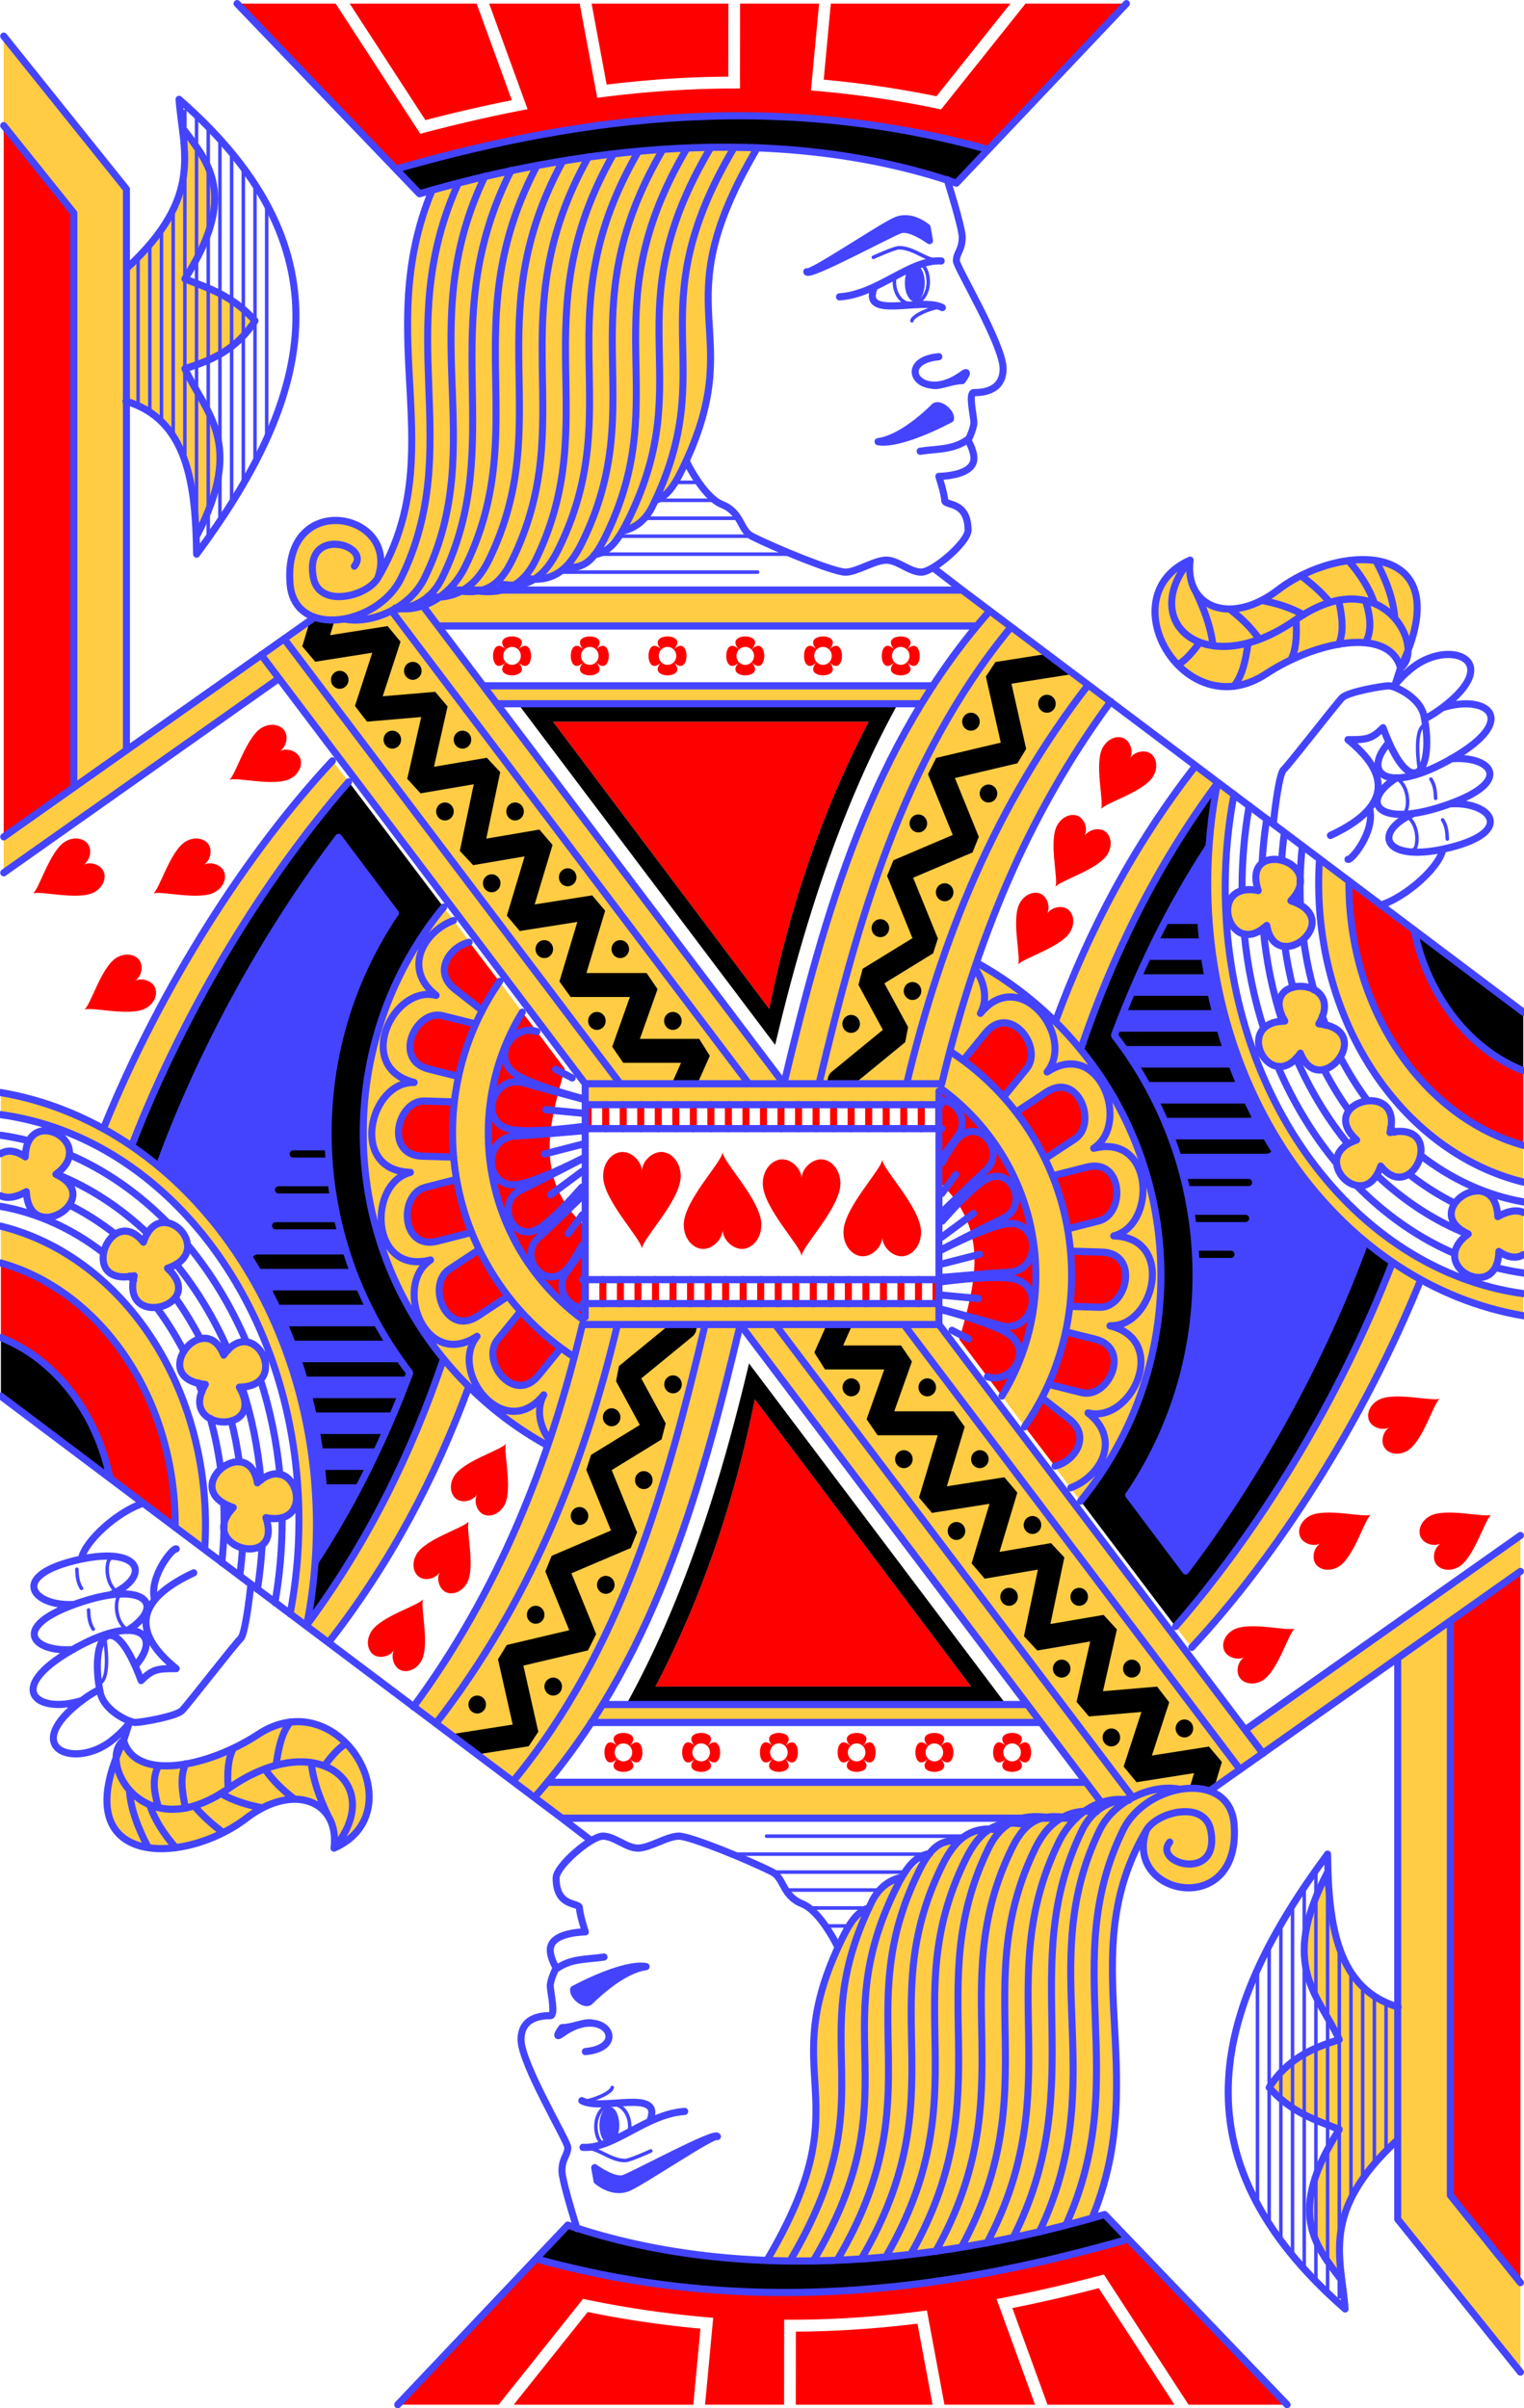 <?xml version="1.0" encoding="UTF-8"?>
<svg width="100%" height="100%" version="1.1" viewBox="-120 -168 165.58 261.58" xmlns="http://www.w3.org/2000/svg">
<g transform="matrix(.127 0 0 .13 -119.6 -167.61)">
<path d="m0 27.174v74.783l60 73.043v479.35l45-31.199v-290.81c47.547 13.885 57.732 59.911 59.799 112.82 42.385-78.834 7.452-103.3-9.799-140.17 22.435-6.794 44.101-15.652 60-40-19.522-21.34-39.812-27.132-60-35 45.6-69.699 20.411-97.002-2.076-126.05 4.262 33.894 6.384 68.407-47.381 116.95l-0.543 59.85v-125.75zm616.34 92.865c-90.016 0.021-177.16 15.772-250.18 35.988-51.609 122.47 17.697 219.06-46.164 323.97 20-55-81.657-74.736-75 5 1.622 19.425 15.247 28.676 31.951 29.883-4.328-0.204-8.267-0.745-11.527-1.725l-45.066 31.086-4e-3 -6e-3 -220.35 151.97v30l235.47-162.39-14.711-19.047 276.74 357.73 0.037 17.5h304.96v-17.5c28.548-117.15 72.473-223.81 144.93-319.04l-103.84-76.062c-18.965 21.006-35.781 42.993-50.818 65.793l2.102-3.189h-384.59l-50.283-65h-21.818c7.031-2.089 14.314-4.383 21.775-6.811 3.82-0.612 7.658-1.202 11.504-1.785l-11.461 8.596 11.695 15h459.65l12.201-12.578-23.545-17.422h-407.1c34.859-5.908 68.524-14.106 95.883-32.449 7.353-4.93 12.789-12.427 20.594-17.135 11.293-6.812 22.21-13.531 28.297-25.416l-25.602 9.586 25.207-9.51c8.975-2.712 15.273-10.185 22.719-25.076 60.119-120.24-19.763-129.97 64.359-269.45-9.361-0.347-18.704-0.514-28.016-0.512zm547.15 344.54c-23.907-0.209-52.475 9.66-73.496 25.426-40 30-80 15-75-25-70 30-5 140 65 95 42.196-27.126 105-40 115-5 31.743-65.249 5.791-90.1-31.504-90.426zm-868.37 48.732-2.736 1.025c-2.77 0.294-5.484 0.487-8.117 0.582 3.568-0.216 7.21-0.758 10.854-1.607zm497.47 60.156c-65.17 98.935-96.87 213.15-125.16 328.96l-253.98-328.32 9.182 10.898h362.36zm226.85 63.707c-52.412 65.676-90.819 136.71-119.54 212.92l21.531 23.418c27.583-79.521 64.959-153.58 116.84-221.97-5.412 26.806-8.273 54.748-8.273 83.465 0 136.64 64.808 255.72 160.74 318.29l-2.596-1.59c-45.752 115.83-115.54 225.87-185.65 304.26l13.85 17.496c72.416-75.901 146.45-187.78 195.84-307.03l-6.268-3.838c29.107 16.624 60.756 28.176 94.082 33.701v-18.471c-143.48-19.162-255-163.61-255-339.01 0-26.57 2.562-52.429 7.404-77.252l-14.016-10.17c0.107-0.141 0.211-0.283 0.318-0.424zm88.402 64.605 17.75 13.197c-0.443 6.608-0.668 13.287-0.668 20.027 0 122.96 75.111 225.59 175.07 249.66v-30.736c-85.541-23.521-149.18-112.61-149.18-218.92 0-0.681-6e-4 -1.361 0.01-2.041zm-20.275 13.242c-11.012-0.226-20.789 7.228-14.314 26.105-44.412-8.721-25.537 58.643 7.295 29.1 7.514 43.327 68.569-5.007 20.602-20.629 18.918-19.531 1.509-34.266-13.582-34.576zm-254.97 86.537-29.986 105.49c48.755 35.02 80.42 91.607 80.42 155.46 0 37.016-10.642 71.592-29.088 100.94l67.256 87.81c42.988-51.354 68.795-117.09 68.795-188.75 0-112.48-63.586-210.38-157.4-260.95zm276.73 19.518c-12.986-7e-3 -25.24 9.442-13.352 29.029-45.25 0.959-12.432 62.742 13.338 26.871 16.589 40.725 65.921-19.527 15.725-24.551 12.766-20.619-1.887-31.342-15.711-31.35zm59.832 95.607c-15.415 0.164-32.128 14.613-11.727 32.826-42.995 14.138 6.443 63.635 20.607 21.801 27.764 34.101 57.34-37.934 7.865-28.072 5.06-19.186-5.498-26.674-16.746-26.555zm92.318 75.375c-17.158-0.391-37.538 22.874-8.574 35.959-36.78 26.376 25.224 58.778 26.197 14.621 8.782 5.792 15.837 5.75 20.891 2.678v-35.299c-5.022-2.238-12.218-1.772-21.805 3.48-0.719-15.416-8.33-21.248-16.709-21.439z" fill="#fc4"/>
</g>
<g transform="matrix(-.127 0 0 -.13 45.197 93.191)">
<path d="m0 27.174v74.783l60 73.043v479.35l45-31.199v-290.81c47.547 13.885 57.732 59.911 59.799 112.82 42.385-78.834 7.452-103.3-9.799-140.17 22.435-6.794 44.101-15.652 60-40-19.522-21.34-39.812-27.132-60-35 45.6-69.699 20.411-97.002-2.076-126.05 4.262 33.894 6.384 68.407-47.381 116.95l-0.543 59.85v-125.75zm616.34 92.865c-90.016 0.021-177.16 15.772-250.18 35.988-51.609 122.47 17.697 219.06-46.164 323.97 20-55-81.657-74.736-75 5 1.622 19.425 15.247 28.676 31.951 29.883-4.328-0.204-8.267-0.745-11.527-1.725l-45.066 31.086-4e-3 -6e-3 -220.35 151.97v30l235.47-162.39-14.711-19.047 276.74 357.73 0.037 17.5h304.96v-17.5c28.548-117.15 72.473-223.81 144.93-319.04l-103.84-76.062c-18.965 21.006-35.781 42.993-50.818 65.793l2.102-3.189h-384.59l-50.283-65h-21.818c7.031-2.089 14.314-4.383 21.775-6.811 3.82-0.612 7.658-1.202 11.504-1.785l-11.461 8.596 11.695 15h459.65l12.201-12.578-23.545-17.422h-407.1c34.859-5.908 68.524-14.106 95.883-32.449 7.353-4.93 12.789-12.427 20.594-17.135 11.293-6.812 22.21-13.531 28.297-25.416l-25.602 9.586 25.207-9.51c8.975-2.712 15.273-10.185 22.719-25.076 60.119-120.24-19.763-129.97 64.359-269.45-9.361-0.347-18.704-0.514-28.016-0.512zm547.15 344.54c-23.907-0.209-52.475 9.66-73.496 25.426-40 30-80 15-75-25-70 30-5 140 65 95 42.196-27.126 105-40 115-5 31.743-65.249 5.791-90.1-31.504-90.426zm-868.37 48.732-2.736 1.025c-2.77 0.294-5.484 0.487-8.117 0.582 3.568-0.216 7.21-0.758 10.854-1.607zm497.47 60.156c-65.17 98.935-96.87 213.15-125.16 328.96l-253.98-328.32 9.182 10.898h362.36zm226.85 63.707c-52.412 65.676-90.819 136.71-119.54 212.92l21.531 23.418c27.583-79.521 64.959-153.58 116.84-221.97-5.412 26.806-8.273 54.748-8.273 83.465 0 136.64 64.808 255.72 160.74 318.29l-2.596-1.59c-45.752 115.83-115.54 225.87-185.65 304.26l13.85 17.496c72.416-75.901 146.45-187.78 195.84-307.03l-6.268-3.838c29.107 16.624 60.756 28.176 94.082 33.701v-18.471c-143.48-19.162-255-163.61-255-339.01 0-26.57 2.562-52.429 7.404-77.252l-14.016-10.17c0.107-0.141 0.211-0.283 0.318-0.424zm88.402 64.605 17.75 13.197c-0.443 6.608-0.668 13.287-0.668 20.027 0 122.96 75.111 225.59 175.07 249.66v-30.736c-85.541-23.521-149.18-112.61-149.18-218.92 0-0.681-6e-4 -1.361 0.01-2.041zm-20.275 13.242c-11.012-0.226-20.789 7.228-14.314 26.105-44.412-8.721-25.537 58.643 7.295 29.1 7.514 43.327 68.569-5.007 20.602-20.629 18.918-19.531 1.509-34.266-13.582-34.576zm-254.97 86.537-29.986 105.49c48.755 35.02 80.42 91.607 80.42 155.46 0 37.016-10.642 71.592-29.088 100.94l67.256 87.81c42.988-51.354 68.795-117.09 68.795-188.75 0-112.48-63.586-210.38-157.4-260.95zm276.73 19.518c-12.986-7e-3 -25.24 9.442-13.352 29.029-45.25 0.959-12.432 62.742 13.338 26.871 16.589 40.725 65.921-19.527 15.725-24.551 12.766-20.619-1.887-31.342-15.711-31.35zm59.832 95.607c-15.415 0.164-32.128 14.613-11.727 32.826-42.995 14.138 6.443 63.635 20.607 21.801 27.764 34.101 57.34-37.934 7.865-28.072 5.06-19.186-5.498-26.674-16.746-26.555zm92.318 75.375c-17.158-0.391-37.538 22.874-8.574 35.959-36.78 26.376 25.224 58.778 26.197 14.621 8.782 5.792 15.837 5.75 20.891 2.678v-35.299c-5.022-2.238-12.218-1.772-21.805 3.48-0.719-15.416-8.33-21.248-16.709-21.439z" fill="#fc4"/>
</g>
<g transform="matrix(.127 0 0 .13 -119.6 -167.61)">
<path d="m199.65 0 156.05 158.86c128.47-36.744 302.87-60.997 459.3-8.855l145.46-150h-86.256l-72.256 88.408-2.959-0.604c-35.208-7.185-69.718-11.908-103.33-14.809l-5.029-0.434 6.959-72.562h-67.604l-0.084 70.975-4.998-0.006c-38.885-0.036-76.4 2.699-112.47 7.174l-4.648 0.578-15.002-78.721h-77.479l32.893 88.25-5.828 1.102c-28.865 5.46-56.359 11.819-82.547 18.523l-3.436 0.881-72.395-108.76zm96.344 0 64.801 97.352c23.534-5.972 48.189-11.616 73.916-16.621l-30.092-80.73zm206.96 0 12.902 67.705c33.443-3.997 68.149-6.47 104.05-6.654l0.072-61.051zm204.67 0-6.092 63.533c31.424 2.872 63.623 7.331 96.459 13.91l63.293-77.443zm-707.62 101.96v594.53l60-42.137v-479.35zm434.9 426.8c-6.16 0-12.292 3.65-5.287 10.936a7.5 7.5 0 0 1 5.287-2.186 7.5 7.5 0 0 1 5.287 2.188c7.006-7.286 0.873-10.938-5.287-10.938zm5.287 10.938c-0.102 0.106-0.179 0.205-0.287 0.312 0.108-0.108 0.208-0.185 0.314-0.287a7.5 7.5 0 0 0-0.027-0.025zm0.027 0.025a7.5 7.5 0 0 1 2.186 5.287 7.5 7.5 0 0 1-2.188 5.287c14.572 14.012 14.573-24.584 2e-3 -10.574zm-2e-3 10.574c-0.106-0.102-0.205-0.179-0.312-0.287 0.108 0.108 0.185 0.208 0.287 0.314a7.5 7.5 0 0 0 0.025-0.027zm-0.025 0.027a7.5 7.5 0 0 1-5.287 2.186 7.5 7.5 0 0 1-5.287-2.188c-14.012 14.572 24.584 14.573 10.574 2e-3zm-10.574-2e-3c0.102-0.106 0.179-0.205 0.287-0.312-0.108 0.108-0.208 0.185-0.314 0.287a7.5 7.5 0 0 0 0.027 0.025zm-0.027-0.025a7.5 7.5 0 0 1-2.186-5.287 7.5 7.5 0 0 1 2.188-5.287c-14.572-14.012-14.573 24.584-2e-3 10.574zm2e-3 -10.574c0.106 0.102 0.205 0.179 0.312 0.287-0.108-0.108-0.185-0.208-0.287-0.314a7.5 7.5 0 0 0-0.025 0.027zm71.816-10.963c-6.16 0-12.292 3.65-5.287 10.936a7.5 7.5 0 0 1 5.287-2.186 7.5 7.5 0 0 1 5.287 2.188c7.006-7.286 0.873-10.938-5.287-10.938zm5.287 10.938c-0.102 0.106-0.179 0.205-0.287 0.312 0.108-0.108 0.208-0.185 0.314-0.287a7.5 7.5 0 0 0-0.027-0.025zm0.027 0.025a7.5 7.5 0 0 1 2.186 5.287 7.5 7.5 0 0 1-2.188 5.287c14.572 14.012 14.573-24.584 2e-3 -10.574zm-2e-3 10.574c-0.106-0.102-0.205-0.179-0.312-0.287 0.108 0.108 0.185 0.208 0.287 0.314a7.5 7.5 0 0 0 0.025-0.027zm-0.025 0.027a7.5 7.5 0 0 1-5.287 2.186 7.5 7.5 0 0 1-5.287-2.188c-14.012 14.572 24.584 14.573 10.574 2e-3zm-10.574-2e-3c0.102-0.106 0.179-0.205 0.287-0.312-0.108 0.108-0.208 0.185-0.314 0.287a7.5 7.5 0 0 0 0.027 0.025zm-0.027-0.025a7.5 7.5 0 0 1-2.186-5.287 7.5 7.5 0 0 1 2.188-5.287c-14.572-14.012-14.573 24.584-2e-3 10.574zm2e-3 -10.574c0.106 0.102 0.205 0.179 0.312 0.287-0.108-0.108-0.185-0.208-0.287-0.314a7.5 7.5 0 0 0-0.025 0.027zm71.816-10.963c-6.16 0-12.292 3.65-5.287 10.936a7.5 7.5 0 0 1 5.287-2.186 7.5 7.5 0 0 1 5.287 2.188c7.006-7.286 0.873-10.938-5.287-10.938zm5.287 10.938c-0.102 0.106-0.179 0.205-0.287 0.312 0.108-0.108 0.208-0.185 0.314-0.287a7.5 7.5 0 0 0-0.027-0.025zm0.027 0.025a7.5 7.5 0 0 1 2.186 5.287 7.5 7.5 0 0 1-2.188 5.287c14.572 14.012 14.573-24.584 2e-3 -10.574zm-2e-3 10.574c-0.106-0.102-0.205-0.179-0.312-0.287 0.108 0.108 0.185 0.208 0.287 0.314a7.5 7.5 0 0 0 0.025-0.027zm-0.025 0.027a7.5 7.5 0 0 1-5.287 2.186 7.5 7.5 0 0 1-5.287-2.188c-14.012 14.572 24.584 14.573 10.574 2e-3zm-10.574-2e-3c0.102-0.106 0.179-0.205 0.287-0.312-0.108 0.108-0.208 0.185-0.314 0.287a7.5 7.5 0 0 0 0.027 0.025zm-0.027-0.025a7.5 7.5 0 0 1-2.186-5.287 7.5 7.5 0 0 1 2.188-5.287c-14.572-14.012-14.573 24.584-2e-3 10.574zm2e-3 -10.574c0.106 0.102 0.205 0.179 0.312 0.287-0.108-0.108-0.185-0.208-0.287-0.314a7.5 7.5 0 0 0-0.025 0.027zm71.814-10.963c-6.16 0-12.292 3.65-5.287 10.936a7.5 7.5 0 0 1 5.287-2.186 7.5 7.5 0 0 1 5.287 2.188c7.006-7.286 0.873-10.938-5.287-10.938zm5.287 10.938c-0.102 0.106-0.179 0.205-0.287 0.312 0.108-0.108 0.208-0.185 0.314-0.287a7.5 7.5 0 0 0-0.027-0.025zm0.027 0.025a7.5 7.5 0 0 1 2.186 5.287 7.5 7.5 0 0 1-2.188 5.287c14.572 14.012 14.573-24.584 2e-3 -10.574zm-2e-3 10.574c-0.106-0.102-0.205-0.179-0.312-0.287 0.108 0.108 0.185 0.208 0.287 0.314a7.5 7.5 0 0 0 0.025-0.027zm-0.025 0.027a7.5 7.5 0 0 1-5.287 2.186 7.5 7.5 0 0 1-5.287-2.188c-14.012 14.572 24.584 14.573 10.574 2e-3zm-10.574-2e-3c0.102-0.106 0.179-0.205 0.287-0.312-0.108 0.108-0.208 0.185-0.314 0.287a7.5 7.5 0 0 0 0.027 0.025zm-0.027-0.025a7.5 7.5 0 0 1-2.186-5.287 7.5 7.5 0 0 1 2.188-5.287c-14.572-14.012-14.573 24.584-2e-3 10.574zm2e-3 -10.574c0.106 0.102 0.205 0.179 0.312 0.287-0.108-0.108-0.185-0.208-0.287-0.314a7.5 7.5 0 0 0-0.025 0.027zm71.816-10.963c-6.16 0-12.292 3.65-5.287 10.936a7.5 7.5 0 0 1 5.287-2.186 7.5 7.5 0 0 1 5.287 2.188c7.006-7.286 0.873-10.938-5.287-10.938zm5.287 10.938c-0.102 0.106-0.179 0.205-0.287 0.312 0.108-0.108 0.208-0.185 0.314-0.287a7.5 7.5 0 0 0-0.027-0.025zm0.027 0.025a7.5 7.5 0 0 1 2.186 5.287 7.5 7.5 0 0 1-2.188 5.287c14.572 14.012 14.573-24.584 2e-3 -10.574zm-2e-3 10.574c-0.106-0.102-0.205-0.179-0.312-0.287 0.108 0.108 0.185 0.208 0.287 0.314a7.5 7.5 0 0 0 0.025-0.027zm-0.025 0.027a7.5 7.5 0 0 1-5.287 2.186 7.5 7.5 0 0 1-5.287-2.188c-14.012 14.572 24.584 14.573 10.574 2e-3zm-10.574-2e-3c0.102-0.106 0.179-0.205 0.287-0.312-0.108 0.108-0.208 0.185-0.314 0.287a7.5 7.5 0 0 0 0.027 0.025zm-0.027-0.025a7.5 7.5 0 0 1-2.186-5.287 7.5 7.5 0 0 1 2.188-5.287c-14.572-14.012-14.573 24.584-2e-3 10.574zm2e-3 -10.574c0.106 0.102 0.205 0.179 0.312 0.287-0.108-0.108-0.185-0.208-0.287-0.314a7.5 7.5 0 0 0-0.025 0.027zm71.814-10.963c-6.16 0-12.292 3.65-5.287 10.936a7.5 7.5 0 0 1 5.287-2.186 7.5 7.5 0 0 1 5.287 2.188c7.006-7.286 0.873-10.938-5.287-10.938zm5.287 10.938c-0.102 0.106-0.179 0.205-0.287 0.312 0.108-0.108 0.208-0.185 0.314-0.287a7.5 7.5 0 0 0-0.027-0.025zm0.027 0.025a7.5 7.5 0 0 1 2.186 5.287 7.5 7.5 0 0 1-2.188 5.287c14.572 14.012 14.573-24.584 2e-3 -10.574zm-2e-3 10.574c-0.106-0.102-0.205-0.179-0.312-0.287 0.108 0.108 0.185 0.208 0.287 0.314a7.5 7.5 0 0 0 0.025-0.027zm-0.025 0.027a7.5 7.5 0 0 1-5.287 2.186 7.5 7.5 0 0 1-5.287-2.188c-14.012 14.572 24.584 14.573 10.574 2e-3zm-10.574-2e-3c0.102-0.106 0.179-0.205 0.287-0.312-0.108 0.108-0.208 0.185-0.314 0.287a7.5 7.5 0 0 0 0.027 0.025zm-0.027-0.025a7.5 7.5 0 0 1-2.186-5.287 7.5 7.5 0 0 1 2.188-5.287c-14.572-14.012-14.573 24.584-2e-3 10.574zm2e-3 -10.574c0.106 0.102 0.205 0.179 0.312 0.287-0.108-0.108-0.185-0.208-0.287-0.314a7.5 7.5 0 0 0-0.025 0.027zm-292.1 60.284 185 240c17.499-85.451 45-165 85-240zm680.83 132.96c-0.01 0.68-0.01 1.36-0.01 2.041 0 106.31 63.636 195.4 149.18 218.92v-62.346c-46.109-17.785-81.745-62.134-93.359-117.39zm-295.49 118.64c-5.122 0.091-10.463 2.545-15.346 8.404l-19.178 23.014 34.645 30.426 19.533-23.439c11.484-13.781-2.921-38.701-19.654-38.404zm48.607 53.824c-3.659 0.096-7.675 1.344-11.951 4.096l-25.887 16.66 24.732 38.896 25.562-16.451c16.624-10.699 7.3-43.722-12.457-43.201zm-101.34 1.625-0.088 11.303a3 3 0 0 0-2.574-1.391 3 3 0 0 0-2.955 3.043v20a3 3 0 0 0 5.346 1.91l-0.346 44.191c42.307 39.722 28.551 84.921 15.529 130.05l36.42 47.289c18.446-29.348 29.088-63.924 29.088-100.94 0-63.848-31.665-120.43-80.42-155.46zm-302.66 9.912a3 3 0 0 0-2.955 3.043v20a3 3 0 1 0 6 0v-20a3 3 0 0 0-3.045-3.043zm15 0a3 3 0 0 0-2.955 3.043v20a3 3 0 1 0 6 0v-20a3 3 0 0 0-3.045-3.043zm15 0a3 3 0 0 0-2.955 3.043v20a3 3 0 1 0 6 0v-20a3 3 0 0 0-3.045-3.043zm15 0a3 3 0 0 0-2.955 3.043v20a3 3 0 1 0 6 0v-20a3 3 0 0 0-3.045-3.043zm15 0a3 3 0 0 0-2.955 3.043v20a3 3 0 1 0 6 0v-20a3 3 0 0 0-3.045-3.043zm15 0a3 3 0 0 0-2.955 3.043v20a3 3 0 1 0 6 0v-20a3 3 0 0 0-3.045-3.043zm15 0a3 3 0 0 0-2.955 3.043v20a3 3 0 1 0 6 0v-20a3 3 0 0 0-3.045-3.043zm15 0a3 3 0 0 0-2.955 3.043v20a3 3 0 1 0 6 0v-20a3 3 0 0 0-3.045-3.043zm15 0a3 3 0 0 0-2.955 3.043v20a3 3 0 1 0 6 0v-20a3 3 0 0 0-3.045-3.043zm15 0a3 3 0 0 0-2.955 3.043v20a3 3 0 1 0 6 0v-20a3 3 0 0 0-3.045-3.043zm15 0a3 3 0 0 0-2.955 3.043v20a3 3 0 1 0 6 0v-20a3 3 0 0 0-3.045-3.043zm15 0a3 3 0 0 0-2.955 3.043v20a3 3 0 1 0 6 0v-20a3 3 0 0 0-3.045-3.043zm15 0a3 3 0 0 0-2.955 3.043v20a3 3 0 1 0 6 0v-20a3 3 0 0 0-3.045-3.043zm15 0a3 3 0 0 0-2.955 3.043v20a3 3 0 1 0 6 0v-20a3 3 0 0 0-3.045-3.043zm15 0a3 3 0 0 0-2.955 3.043v20a3 3 0 1 0 6 0v-20a3 3 0 0 0-3.045-3.043zm15 0a3 3 0 0 0-2.955 3.043v20a3 3 0 1 0 6 0v-20a3 3 0 0 0-3.045-3.043zm15 0a3 3 0 0 0-2.955 3.043v20a3 3 0 1 0 6 0v-20a3 3 0 0 0-3.045-3.043zm15 0a3 3 0 0 0-2.955 3.043v20a3 3 0 1 0 6 0v-20a3 3 0 0 0-3.045-3.043zm15 0a3 3 0 0 0-2.955 3.043v20a3 3 0 1 0 6 0v-20a3 3 0 0 0-3.045-3.043zm15 0a3 3 0 0 0-2.955 3.043v20a3 3 0 1 0 6 0v-20a3 3 0 0 0-3.045-3.043zm148.32 54.355c-2.105-0.01-4.389 0.27-6.856 0.885l-28.98 7.227 12.846 44.303 26.668-6.65c20.958-5.227 21.157-45.649-3.678-45.764zm-20.502 71.096-0.705 46.092 25.527 0.738c23.421 0.676 34.5-45.117 1.971-46.057zm-4.398 67.328-14.518 43.906 28.377 6.9c22.767 5.538 43.136-36.944 11.516-44.635zm-19.982 55.225-14.916 23.971 25.914 32.992c16.53-3.808 31.379-24.552 12.152-39.256z" fill="#f00"/>
</g>
<g transform="matrix(-.127 0 0 -.13 45.197 93.191)">
<path d="m199.65 0 156.05 158.86c128.47-36.744 302.87-60.997 459.3-8.855l145.46-150h-86.256l-72.256 88.408-2.959-0.604c-35.208-7.185-69.718-11.908-103.33-14.809l-5.029-0.434 6.959-72.562h-67.604l-0.084 70.975-4.998-0.006c-38.885-0.036-76.4 2.699-112.47 7.174l-4.648 0.578-15.002-78.721h-77.479l32.893 88.25-5.828 1.102c-28.865 5.46-56.359 11.819-82.547 18.523l-3.436 0.881-72.395-108.76zm96.344 0 64.801 97.352c23.534-5.972 48.189-11.616 73.916-16.621l-30.092-80.73zm206.96 0 12.902 67.705c33.443-3.997 68.149-6.47 104.05-6.654l0.072-61.051zm204.67 0-6.092 63.533c31.424 2.872 63.623 7.331 96.459 13.91l63.293-77.443zm-707.62 101.96v594.53l60-42.137v-479.35zm434.9 426.8c-6.16 0-12.292 3.65-5.287 10.936a7.5 7.5 0 0 1 5.287-2.186 7.5 7.5 0 0 1 5.287 2.188c7.006-7.286 0.873-10.938-5.287-10.938zm5.287 10.938c-0.102 0.106-0.179 0.205-0.287 0.312 0.108-0.108 0.208-0.185 0.314-0.287a7.5 7.5 0 0 0-0.027-0.025zm0.027 0.025a7.5 7.5 0 0 1 2.186 5.287 7.5 7.5 0 0 1-2.188 5.287c14.572 14.012 14.573-24.584 2e-3 -10.574zm-2e-3 10.574c-0.106-0.102-0.205-0.179-0.312-0.287 0.108 0.108 0.185 0.208 0.287 0.314a7.5 7.5 0 0 0 0.025-0.027zm-0.025 0.027a7.5 7.5 0 0 1-5.287 2.186 7.5 7.5 0 0 1-5.287-2.188c-14.012 14.572 24.584 14.573 10.574 2e-3zm-10.574-2e-3c0.102-0.106 0.179-0.205 0.287-0.312-0.108 0.108-0.208 0.185-0.314 0.287a7.5 7.5 0 0 0 0.027 0.025zm-0.027-0.025a7.5 7.5 0 0 1-2.186-5.287 7.5 7.5 0 0 1 2.188-5.287c-14.572-14.012-14.573 24.584-2e-3 10.574zm2e-3 -10.574c0.106 0.102 0.205 0.179 0.312 0.287-0.108-0.108-0.185-0.208-0.287-0.314a7.5 7.5 0 0 0-0.025 0.027zm71.816-10.963c-6.16 0-12.292 3.65-5.287 10.936a7.5 7.5 0 0 1 5.287-2.186 7.5 7.5 0 0 1 5.287 2.188c7.006-7.286 0.873-10.938-5.287-10.938zm5.287 10.938c-0.102 0.106-0.179 0.205-0.287 0.312 0.108-0.108 0.208-0.185 0.314-0.287a7.5 7.5 0 0 0-0.027-0.025zm0.027 0.025a7.5 7.5 0 0 1 2.186 5.287 7.5 7.5 0 0 1-2.188 5.287c14.572 14.012 14.573-24.584 2e-3 -10.574zm-2e-3 10.574c-0.106-0.102-0.205-0.179-0.312-0.287 0.108 0.108 0.185 0.208 0.287 0.314a7.5 7.5 0 0 0 0.025-0.027zm-0.025 0.027a7.5 7.5 0 0 1-5.287 2.186 7.5 7.5 0 0 1-5.287-2.188c-14.012 14.572 24.584 14.573 10.574 2e-3zm-10.574-2e-3c0.102-0.106 0.179-0.205 0.287-0.312-0.108 0.108-0.208 0.185-0.314 0.287a7.5 7.5 0 0 0 0.027 0.025zm-0.027-0.025a7.5 7.5 0 0 1-2.186-5.287 7.5 7.5 0 0 1 2.188-5.287c-14.572-14.012-14.573 24.584-2e-3 10.574zm2e-3 -10.574c0.106 0.102 0.205 0.179 0.312 0.287-0.108-0.108-0.185-0.208-0.287-0.314a7.5 7.5 0 0 0-0.025 0.027zm71.816-10.963c-6.16 0-12.292 3.65-5.287 10.936a7.5 7.5 0 0 1 5.287-2.186 7.5 7.5 0 0 1 5.287 2.188c7.006-7.286 0.873-10.938-5.287-10.938zm5.287 10.938c-0.102 0.106-0.179 0.205-0.287 0.312 0.108-0.108 0.208-0.185 0.314-0.287a7.5 7.5 0 0 0-0.027-0.025zm0.027 0.025a7.5 7.5 0 0 1 2.186 5.287 7.5 7.5 0 0 1-2.188 5.287c14.572 14.012 14.573-24.584 2e-3 -10.574zm-2e-3 10.574c-0.106-0.102-0.205-0.179-0.312-0.287 0.108 0.108 0.185 0.208 0.287 0.314a7.5 7.5 0 0 0 0.025-0.027zm-0.025 0.027a7.5 7.5 0 0 1-5.287 2.186 7.5 7.5 0 0 1-5.287-2.188c-14.012 14.572 24.584 14.573 10.574 2e-3zm-10.574-2e-3c0.102-0.106 0.179-0.205 0.287-0.312-0.108 0.108-0.208 0.185-0.314 0.287a7.5 7.5 0 0 0 0.027 0.025zm-0.027-0.025a7.5 7.5 0 0 1-2.186-5.287 7.5 7.5 0 0 1 2.188-5.287c-14.572-14.012-14.573 24.584-2e-3 10.574zm2e-3 -10.574c0.106 0.102 0.205 0.179 0.312 0.287-0.108-0.108-0.185-0.208-0.287-0.314a7.5 7.5 0 0 0-0.025 0.027zm71.814-10.963c-6.16 0-12.292 3.65-5.287 10.936a7.5 7.5 0 0 1 5.287-2.186 7.5 7.5 0 0 1 5.287 2.188c7.006-7.286 0.873-10.938-5.287-10.938zm5.287 10.938c-0.102 0.106-0.179 0.205-0.287 0.312 0.108-0.108 0.208-0.185 0.314-0.287a7.5 7.5 0 0 0-0.027-0.025zm0.027 0.025a7.5 7.5 0 0 1 2.186 5.287 7.5 7.5 0 0 1-2.188 5.287c14.572 14.012 14.573-24.584 2e-3 -10.574zm-2e-3 10.574c-0.106-0.102-0.205-0.179-0.312-0.287 0.108 0.108 0.185 0.208 0.287 0.314a7.5 7.5 0 0 0 0.025-0.027zm-0.025 0.027a7.5 7.5 0 0 1-5.287 2.186 7.5 7.5 0 0 1-5.287-2.188c-14.012 14.572 24.584 14.573 10.574 2e-3zm-10.574-2e-3c0.102-0.106 0.179-0.205 0.287-0.312-0.108 0.108-0.208 0.185-0.314 0.287a7.5 7.5 0 0 0 0.027 0.025zm-0.027-0.025a7.5 7.5 0 0 1-2.186-5.287 7.5 7.5 0 0 1 2.188-5.287c-14.572-14.012-14.573 24.584-2e-3 10.574zm2e-3 -10.574c0.106 0.102 0.205 0.179 0.312 0.287-0.108-0.108-0.185-0.208-0.287-0.314a7.5 7.5 0 0 0-0.025 0.027zm71.816-10.963c-6.16 0-12.292 3.65-5.287 10.936a7.5 7.5 0 0 1 5.287-2.186 7.5 7.5 0 0 1 5.287 2.188c7.006-7.286 0.873-10.938-5.287-10.938zm5.287 10.938c-0.102 0.106-0.179 0.205-0.287 0.312 0.108-0.108 0.208-0.185 0.314-0.287a7.5 7.5 0 0 0-0.027-0.025zm0.027 0.025a7.5 7.5 0 0 1 2.186 5.287 7.5 7.5 0 0 1-2.188 5.287c14.572 14.012 14.573-24.584 2e-3 -10.574zm-2e-3 10.574c-0.106-0.102-0.205-0.179-0.312-0.287 0.108 0.108 0.185 0.208 0.287 0.314a7.5 7.5 0 0 0 0.025-0.027zm-0.025 0.027a7.5 7.5 0 0 1-5.287 2.186 7.5 7.5 0 0 1-5.287-2.188c-14.012 14.572 24.584 14.573 10.574 2e-3zm-10.574-2e-3c0.102-0.106 0.179-0.205 0.287-0.312-0.108 0.108-0.208 0.185-0.314 0.287a7.5 7.5 0 0 0 0.027 0.025zm-0.027-0.025a7.5 7.5 0 0 1-2.186-5.287 7.5 7.5 0 0 1 2.188-5.287c-14.572-14.012-14.573 24.584-2e-3 10.574zm2e-3 -10.574c0.106 0.102 0.205 0.179 0.312 0.287-0.108-0.108-0.185-0.208-0.287-0.314a7.5 7.5 0 0 0-0.025 0.027zm71.814-10.963c-6.16 0-12.292 3.65-5.287 10.936a7.5 7.5 0 0 1 5.287-2.186 7.5 7.5 0 0 1 5.287 2.188c7.006-7.286 0.873-10.938-5.287-10.938zm5.287 10.938c-0.102 0.106-0.179 0.205-0.287 0.312 0.108-0.108 0.208-0.185 0.314-0.287a7.5 7.5 0 0 0-0.027-0.025zm0.027 0.025a7.5 7.5 0 0 1 2.186 5.287 7.5 7.5 0 0 1-2.188 5.287c14.572 14.012 14.573-24.584 2e-3 -10.574zm-2e-3 10.574c-0.106-0.102-0.205-0.179-0.312-0.287 0.108 0.108 0.185 0.208 0.287 0.314a7.5 7.5 0 0 0 0.025-0.027zm-0.025 0.027a7.5 7.5 0 0 1-5.287 2.186 7.5 7.5 0 0 1-5.287-2.188c-14.012 14.572 24.584 14.573 10.574 2e-3zm-10.574-2e-3c0.102-0.106 0.179-0.205 0.287-0.312-0.108 0.108-0.208 0.185-0.314 0.287a7.5 7.5 0 0 0 0.027 0.025zm-0.027-0.025a7.5 7.5 0 0 1-2.186-5.287 7.5 7.5 0 0 1 2.188-5.287c-14.572-14.012-14.573 24.584-2e-3 10.574zm2e-3 -10.574c0.106 0.102 0.205 0.179 0.312 0.287-0.108-0.108-0.185-0.208-0.287-0.314a7.5 7.5 0 0 0-0.025 0.027zm-292.1 60.284 185 240c17.499-85.451 45-165 85-240zm680.83 132.96c-0.01 0.68-0.01 1.36-0.01 2.041 0 106.31 63.636 195.4 149.18 218.92v-62.346c-46.109-17.785-81.745-62.134-93.359-117.39zm-295.49 118.64c-5.122 0.091-10.463 2.545-15.346 8.404l-19.178 23.014 34.645 30.426 19.533-23.439c11.484-13.781-2.921-38.701-19.654-38.404zm48.607 53.824c-3.659 0.096-7.675 1.344-11.951 4.096l-25.887 16.66 24.732 38.896 25.562-16.451c16.624-10.699 7.3-43.722-12.457-43.201zm-101.34 1.625-0.088 11.303a3 3 0 0 0-2.574-1.391 3 3 0 0 0-2.955 3.043v20a3 3 0 0 0 5.346 1.91l-0.346 44.191c42.307 39.722 28.551 84.921 15.529 130.05l36.42 47.289c18.446-29.348 29.088-63.924 29.088-100.94 0-63.848-31.665-120.43-80.42-155.46zm-302.66 9.912a3 3 0 0 0-2.955 3.043v20a3 3 0 1 0 6 0v-20a3 3 0 0 0-3.045-3.043zm15 0a3 3 0 0 0-2.955 3.043v20a3 3 0 1 0 6 0v-20a3 3 0 0 0-3.045-3.043zm15 0a3 3 0 0 0-2.955 3.043v20a3 3 0 1 0 6 0v-20a3 3 0 0 0-3.045-3.043zm15 0a3 3 0 0 0-2.955 3.043v20a3 3 0 1 0 6 0v-20a3 3 0 0 0-3.045-3.043zm15 0a3 3 0 0 0-2.955 3.043v20a3 3 0 1 0 6 0v-20a3 3 0 0 0-3.045-3.043zm15 0a3 3 0 0 0-2.955 3.043v20a3 3 0 1 0 6 0v-20a3 3 0 0 0-3.045-3.043zm15 0a3 3 0 0 0-2.955 3.043v20a3 3 0 1 0 6 0v-20a3 3 0 0 0-3.045-3.043zm15 0a3 3 0 0 0-2.955 3.043v20a3 3 0 1 0 6 0v-20a3 3 0 0 0-3.045-3.043zm15 0a3 3 0 0 0-2.955 3.043v20a3 3 0 1 0 6 0v-20a3 3 0 0 0-3.045-3.043zm15 0a3 3 0 0 0-2.955 3.043v20a3 3 0 1 0 6 0v-20a3 3 0 0 0-3.045-3.043zm15 0a3 3 0 0 0-2.955 3.043v20a3 3 0 1 0 6 0v-20a3 3 0 0 0-3.045-3.043zm15 0a3 3 0 0 0-2.955 3.043v20a3 3 0 1 0 6 0v-20a3 3 0 0 0-3.045-3.043zm15 0a3 3 0 0 0-2.955 3.043v20a3 3 0 1 0 6 0v-20a3 3 0 0 0-3.045-3.043zm15 0a3 3 0 0 0-2.955 3.043v20a3 3 0 1 0 6 0v-20a3 3 0 0 0-3.045-3.043zm15 0a3 3 0 0 0-2.955 3.043v20a3 3 0 1 0 6 0v-20a3 3 0 0 0-3.045-3.043zm15 0a3 3 0 0 0-2.955 3.043v20a3 3 0 1 0 6 0v-20a3 3 0 0 0-3.045-3.043zm15 0a3 3 0 0 0-2.955 3.043v20a3 3 0 1 0 6 0v-20a3 3 0 0 0-3.045-3.043zm15 0a3 3 0 0 0-2.955 3.043v20a3 3 0 1 0 6 0v-20a3 3 0 0 0-3.045-3.043zm15 0a3 3 0 0 0-2.955 3.043v20a3 3 0 1 0 6 0v-20a3 3 0 0 0-3.045-3.043zm15 0a3 3 0 0 0-2.955 3.043v20a3 3 0 1 0 6 0v-20a3 3 0 0 0-3.045-3.043zm148.32 54.355c-2.105-0.01-4.389 0.27-6.856 0.885l-28.98 7.227 12.846 44.303 26.668-6.65c20.958-5.227 21.157-45.649-3.678-45.764zm-20.502 71.096-0.705 46.092 25.527 0.738c23.421 0.676 34.5-45.117 1.971-46.057zm-4.398 67.328-14.518 43.906 28.377 6.9c22.767 5.538 43.136-36.944 11.516-44.635zm-19.982 55.225-14.916 23.971 25.914 32.992c16.53-3.808 31.379-24.552 12.152-39.256z" fill="#f00"/>
</g>
<g transform="matrix(.127 0 0 .13 -119.6 -167.61)">
<path d="m1011.2 1309.3-48.703-63.338c36.328-52.389 57.465-115.53 57.465-183.51 0-75.31-25.938-144.67-69.62-200.32 21.09-55.641 47.446-108.17 80.685-158.01-0.688 10.083-1.065 20.406-1.065 30.832 0 123.54 52.969 232.75 134.42 299.04-37.026 100.82-93.294 198.03-153.18 275.31zm-263.24-943.35c20.005-2.569 42.801-23.897 48-29 4.093-4.017 14.922 4.34 14 10-19.782 10.298-48.043 21.628-62 19m-61-142c2.047 3.471 65.668-38.846 77-43 13.905-5.097 26.594 6.692 26 6l2 11s-16.409-11.864-25-9c-9 3-78.944 40.146-80 35zm101 9.5a8.5 15.5 0 0 1-8.5 15.5 8.5 15.5 0 0 1-8.5-15.5 8.5 15.5 0 0 1 8.5-15.5 8.5 15.5 0 0 1 8.5 15.5z" fill="#44f"/>
</g>
<g transform="matrix(-.127 0 0 -.13 45.197 93.191)">
<path d="m1011.2 1309.3-48.703-63.338c36.328-52.389 57.465-115.53 57.465-183.51 0-75.31-25.938-144.67-69.62-200.32 21.09-55.641 47.446-108.17 80.685-158.01-0.688 10.083-1.065 20.406-1.065 30.832 0 123.54 52.969 232.75 134.42 299.04-37.026 100.82-93.294 198.03-153.18 275.31zm-263.24-943.35c20.005-2.569 42.801-23.897 48-29 4.093-4.017 14.922 4.34 14 10-19.782 10.298-48.043 21.628-62 19m-61-142c2.047 3.471 65.668-38.846 77-43 13.905-5.097 26.594 6.692 26 6l2 11s-16.409-11.864-25-9c-9 3-78.944 40.146-80 35zm101 9.5a8.5 15.5 0 0 1-8.5 15.5 8.5 15.5 0 0 1-8.5-15.5 8.5 15.5 0 0 1 8.5-15.5 8.5 15.5 0 0 1 8.5 15.5z" fill="#44f"/>
</g>
<g transform="matrix(.127 0 0 .13 -119.6 -167.61)">
<path d="m632.88 93.754c-110.56-0.523-210.99 20.512-297.26 44.568l20.084 20.533c128.47-36.744 302.87-60.997 459.3-8.855l26.967-28.018c-72.766-19.84-142.75-27.915-209.09-28.229zm-366.96 418.85-3.684 2.356-6.799 22.098 11.08 12.824 48.814-7.51-14.822 44.465 10.316 13.127 46.346-3.861-11.92 51.648 11.389 12.111 45.498-7.582-11.92 55.623 11.422 11.959 44.039-7.34-15.242 49.535 11.08 12.824 49.227-7.574-15.307 49.75 9.559 12.941h50.723l-15.121 41.582 9.398 13.418h49.471l-7.816 17.195 21.777 0.42 10.672-23.477-9.104-14.139h-50.723l15.121-41.582-9.398-13.418h-51.459l16.018-52.059-11.08-12.824-49.227 7.574 15.307-49.75-11.203-12.805-45.498 7.582 11.92-55.623-11.422-11.959-45.25 7.541 11.639-50.43-10.574-12.213-44.889 3.74 15.205-45.613-11.008-13.045-49.227 7.574 3.769-12.25zm627.3 30.627-44.746 6.885-8.223 12.131 12.752 55.256-55.256 12.752-6.982 13.59 21.154 50.77-50.77 21.154-5.385 13.076 21.676 52.025-42.59 25.555-3.598 13.43 20.896 37.615-43.4 34.721c-3.111 2.398-4.416 6.261-3.707 9.861l22.803 0.473 43.396-34.717 2.496-12.664-20.303-36.547 41.705-25.023 4.086-12.42-21.154-50.77 50.77-21.154 5.385-13.076-20.447-49.072 53.465-12.338 7.496-11.992-12.578-54.506 52.484-8.076zm-543.22 6.768a7.5 7.5 0 0 0-7.5 7.5 7.5 7.5 0 0 0 7.5 7.5 7.5 7.5 0 0 0 7.5-7.5 7.5 7.5 0 0 0-7.5-7.5zm-62.5 7.5a7.5 7.5 0 0 0-7.5 7.5 7.5 7.5 0 0 0 7.5 7.5 7.5 7.5 0 0 0 7.5-7.5 7.5 7.5 0 0 0-7.5-7.5zm605 20a7.5 7.5 0 0 0-7.5 7.5 7.5 7.5 0 0 0 7.5 7.5 7.5 7.5 0 0 0 7.5-7.5 7.5 7.5 0 0 0-7.5-7.5zm-452.5 7.5 220 285c24.379-100.97 56.858-199.87 105-285zm387.5 7.5a7.5 7.5 0 0 0-7.5 7.5 7.5 7.5 0 0 0 7.5 7.5 7.5 7.5 0 0 0 7.5-7.5 7.5 7.5 0 0 0-7.5-7.5zm-357.5 7.5h270c-40 75-67.501 154.55-85 240zm-137.5 7.5a7.5 7.5 0 0 0-7.5 7.5 7.5 7.5 0 0 0 7.5 7.5 7.5 7.5 0 0 0 7.5-7.5 7.5 7.5 0 0 0-7.5-7.5zm60 0a7.5 7.5 0 0 0-7.5 7.5 7.5 7.5 0 0 0 7.5 7.5 7.5 7.5 0 0 0 7.5-7.5 7.5 7.5 0 0 0-7.5-7.5zm646.01 43.645c-51.91 68.37-89.415 142.62-117.31 222.34 42.897 51.374 68.801 117.22 68.801 189.01 0 71.656-25.806 137.4-68.666 188.77l80.898 104.39c70.368-78.089 140.16-188.13 185.94-304.12-8.049-5.395-15.882-11.065-23.428-17.226-37.346 100.56-93.612 197.77-153.5 275.05l-48.703-63.338c36.328-52.389 57.465-115.53 57.465-183.51 0-4.859-0.112-9.692-0.326-14.5h30.326a3 3 0 1 0 0-6h-30.65c-0.51-8.084-1.33-16.084-2.428-24h45.578a3 3 0 1 0 0-6h-46.465c-1.28-8.1-2.853-16.106-4.727-24h53.691a3 3 0 1 0 0-6h-55.182c-1.829-7.093-3.889-14.097-6.182-21h76.363a6.001 6.001 0 0 0 4.396-1.834c-2.162-3.343-4.264-6.739-6.33-10.166h-78.68c-2.293-6.086-4.769-12.087-7.414-18h73.027a6.001 6.001 0 0 0 2.568-0.545c-2-3.775-3.94-7.595-5.826-11.455h-75.436c-3.036-6.105-6.254-12.109-9.658-18h76.848c-1.696-3.961-3.331-7.962-4.908-12h-79.219c-3.905-6.137-8.019-12.135-12.316-18h84.978c-1.337-3.965-2.6-7.972-3.822-12h-86.6c2.314-6.035 4.68-12.038 7.121-18h74.453c-1.013-3.974-1.972-7.973-2.873-12h-66.547c2.582-6.036 5.223-12.039 7.945-18h54.992c-0.71-3.978-1.367-7.978-1.967-12h-47.416c2.878-6.037 5.824-12.04 8.855-18h36.262c-0.422-3.982-0.79-7.982-1.103-12h-28.904c11.729-22.086 24.556-43.65 38.629-64.703 1.34-18.056 3.772-35.746 7.453-53.152zm-196.01 1.355a7.5 7.5 0 0 0-7.5 7.5 7.5 7.5 0 0 0 7.5 7.5 7.5 7.5 0 0 0 7.5-7.5 7.5 7.5 0 0 0-7.5-7.5zm-465 15a7.5 7.5 0 0 0-7.5 7.5 7.5 7.5 0 0 0 7.5 7.5 7.5 7.5 0 0 0 7.5-7.5 7.5 7.5 0 0 0-7.5-7.5zm60 0a7.5 7.5 0 0 0-7.5 7.5 7.5 7.5 0 0 0 7.5 7.5 7.5 7.5 0 0 0 7.5-7.5 7.5 7.5 0 0 0-7.5-7.5zm345 10a7.5 7.5 0 0 0-7.5 7.5 7.5 7.5 0 0 0 7.5 7.5 7.5 7.5 0 0 0 7.5-7.5 7.5 7.5 0 0 0-7.5-7.5zm-300 45a7.5 7.5 0 0 0-7.5 7.5 7.5 7.5 0 0 0 7.5 7.5 7.5 7.5 0 0 0 7.5-7.5 7.5 7.5 0 0 0-7.5-7.5zm-65 5a7.5 7.5 0 0 0-7.5 7.5 7.5 7.5 0 0 0 7.5 7.5 7.5 7.5 0 0 0 7.5-7.5 7.5 7.5 0 0 0-7.5-7.5zm387.5 7.5a7.5 7.5 0 0 0-7.5 7.5 7.5 7.5 0 0 0 7.5 7.5 7.5 7.5 0 0 0 7.5-7.5 7.5 7.5 0 0 0-7.5-7.5zm-55 30a7.5 7.5 0 0 0-7.5 7.5 7.5 7.5 0 0 0 7.5 7.5 7.5 7.5 0 0 0 7.5-7.5 7.5 7.5 0 0 0-7.5-7.5zm456.82 9.256c11.444 55.19 47.068 99.532 93.176 117.32v-48.914c-31.005-22.779-62.007-45.556-93.176-68.402zm-744.32 8.244a7.5 7.5 0 0 0-7.5 7.5 7.5 7.5 0 0 0 7.5 7.5 7.5 7.5 0 0 0 7.5-7.5 7.5 7.5 0 0 0-7.5-7.5zm65 0a7.5 7.5 0 0 0-7.5 7.5 7.5 7.5 0 0 0 7.5 7.5 7.5 7.5 0 0 0 7.5-7.5 7.5 7.5 0 0 0-7.5-7.5zm250 35a7.5 7.5 0 0 0-7.5 7.5 7.5 7.5 0 0 0 7.5 7.5 7.5 7.5 0 0 0 7.5-7.5 7.5 7.5 0 0 0-7.5-7.5zm-270 25a7.5 7.5 0 0 0-7.5 7.5 7.5 7.5 0 0 0 7.5 7.5 7.5 7.5 0 0 0 7.5-7.5 7.5 7.5 0 0 0-7.5-7.5zm65 0a7.5 7.5 0 0 0-7.5 7.5 7.5 7.5 0 0 0 7.5 7.5 7.5 7.5 0 0 0 7.5-7.5 7.5 7.5 0 0 0-7.5-7.5zm152.5 2.5a7.5 7.5 0 0 0-7.5 7.5 7.5 7.5 0 0 0 7.5 7.5 7.5 7.5 0 0 0 7.5-7.5 7.5 7.5 0 0 0-7.5-7.5z"/>
</g>
<g transform="matrix(-.127 0 0 -.13 45.197 93.191)">
<path d="m632.88 93.754c-110.56-0.523-210.99 20.512-297.26 44.568l20.084 20.533c128.47-36.744 302.87-60.997 459.3-8.855l26.967-28.018c-72.766-19.84-142.75-27.915-209.09-28.229zm-366.96 418.85-3.684 2.356-6.799 22.098 11.08 12.824 48.814-7.51-14.822 44.465 10.316 13.127 46.346-3.861-11.92 51.648 11.389 12.111 45.498-7.582-11.92 55.623 11.422 11.959 44.039-7.34-15.242 49.535 11.08 12.824 49.227-7.574-15.307 49.75 9.559 12.941h50.723l-15.121 41.582 9.398 13.418h49.471l-7.816 17.195 21.777 0.42 10.672-23.477-9.104-14.139h-50.723l15.121-41.582-9.398-13.418h-51.459l16.018-52.059-11.08-12.824-49.227 7.574 15.307-49.75-11.203-12.805-45.498 7.582 11.92-55.623-11.422-11.959-45.25 7.541 11.639-50.43-10.574-12.213-44.889 3.74 15.205-45.613-11.008-13.045-49.227 7.574 3.769-12.25zm627.3 30.627-44.746 6.885-8.223 12.131 12.752 55.256-55.256 12.752-6.982 13.59 21.154 50.77-50.77 21.154-5.385 13.076 21.676 52.025-42.59 25.555-3.598 13.43 20.896 37.615-43.4 34.721c-3.111 2.398-4.416 6.261-3.707 9.861l22.803 0.473 43.396-34.717 2.496-12.664-20.303-36.547 41.705-25.023 4.086-12.42-21.154-50.77 50.77-21.154 5.385-13.076-20.447-49.072 53.465-12.338 7.496-11.992-12.578-54.506 52.484-8.076zm-543.22 6.768a7.5 7.5 0 0 0-7.5 7.5 7.5 7.5 0 0 0 7.5 7.5 7.5 7.5 0 0 0 7.5-7.5 7.5 7.5 0 0 0-7.5-7.5zm-62.5 7.5a7.5 7.5 0 0 0-7.5 7.5 7.5 7.5 0 0 0 7.5 7.5 7.5 7.5 0 0 0 7.5-7.5 7.5 7.5 0 0 0-7.5-7.5zm605 20a7.5 7.5 0 0 0-7.5 7.5 7.5 7.5 0 0 0 7.5 7.5 7.5 7.5 0 0 0 7.5-7.5 7.5 7.5 0 0 0-7.5-7.5zm-452.5 7.5 220 285c24.379-100.97 56.858-199.87 105-285zm387.5 7.5a7.5 7.5 0 0 0-7.5 7.5 7.5 7.5 0 0 0 7.5 7.5 7.5 7.5 0 0 0 7.5-7.5 7.5 7.5 0 0 0-7.5-7.5zm-357.5 7.5h270c-40 75-67.501 154.55-85 240zm-137.5 7.5a7.5 7.5 0 0 0-7.5 7.5 7.5 7.5 0 0 0 7.5 7.5 7.5 7.5 0 0 0 7.5-7.5 7.5 7.5 0 0 0-7.5-7.5zm60 0a7.5 7.5 0 0 0-7.5 7.5 7.5 7.5 0 0 0 7.5 7.5 7.5 7.5 0 0 0 7.5-7.5 7.5 7.5 0 0 0-7.5-7.5zm646.01 43.645c-51.91 68.37-89.415 142.62-117.31 222.34 42.897 51.374 68.801 117.22 68.801 189.01 0 71.656-25.806 137.4-68.666 188.77l80.898 104.39c70.368-78.089 140.16-188.13 185.94-304.12-8.049-5.395-15.882-11.065-23.428-17.226-37.346 100.56-93.612 197.77-153.5 275.05l-48.703-63.338c36.328-52.389 57.465-115.53 57.465-183.51 0-4.859-0.112-9.692-0.326-14.5h30.326a3 3 0 1 0 0-6h-30.65c-0.51-8.084-1.33-16.084-2.428-24h45.578a3 3 0 1 0 0-6h-46.465c-1.28-8.1-2.853-16.106-4.727-24h53.691a3 3 0 1 0 0-6h-55.182c-1.829-7.093-3.889-14.097-6.182-21h76.363a6.001 6.001 0 0 0 4.396-1.834c-2.162-3.343-4.264-6.739-6.33-10.166h-78.68c-2.293-6.086-4.769-12.087-7.414-18h73.027a6.001 6.001 0 0 0 2.568-0.545c-2-3.775-3.94-7.595-5.826-11.455h-75.436c-3.036-6.105-6.254-12.109-9.658-18h76.848c-1.696-3.961-3.331-7.962-4.908-12h-79.219c-3.905-6.137-8.019-12.135-12.316-18h84.978c-1.337-3.965-2.6-7.972-3.822-12h-86.6c2.314-6.035 4.68-12.038 7.121-18h74.453c-1.013-3.974-1.972-7.973-2.873-12h-66.547c2.582-6.036 5.223-12.039 7.945-18h54.992c-0.71-3.978-1.367-7.978-1.967-12h-47.416c2.878-6.037 5.824-12.04 8.855-18h36.262c-0.422-3.982-0.79-7.982-1.103-12h-28.904c11.729-22.086 24.556-43.65 38.629-64.703 1.34-18.056 3.772-35.746 7.453-53.152zm-196.01 1.355a7.5 7.5 0 0 0-7.5 7.5 7.5 7.5 0 0 0 7.5 7.5 7.5 7.5 0 0 0 7.5-7.5 7.5 7.5 0 0 0-7.5-7.5zm-465 15a7.5 7.5 0 0 0-7.5 7.5 7.5 7.5 0 0 0 7.5 7.5 7.5 7.5 0 0 0 7.5-7.5 7.5 7.5 0 0 0-7.5-7.5zm60 0a7.5 7.5 0 0 0-7.5 7.5 7.5 7.5 0 0 0 7.5 7.5 7.5 7.5 0 0 0 7.5-7.5 7.5 7.5 0 0 0-7.5-7.5zm345 10a7.5 7.5 0 0 0-7.5 7.5 7.5 7.5 0 0 0 7.5 7.5 7.5 7.5 0 0 0 7.5-7.5 7.5 7.5 0 0 0-7.5-7.5zm-300 45a7.5 7.5 0 0 0-7.5 7.5 7.5 7.5 0 0 0 7.5 7.5 7.5 7.5 0 0 0 7.5-7.5 7.5 7.5 0 0 0-7.5-7.5zm-65 5a7.5 7.5 0 0 0-7.5 7.5 7.5 7.5 0 0 0 7.5 7.5 7.5 7.5 0 0 0 7.5-7.5 7.5 7.5 0 0 0-7.5-7.5zm387.5 7.5a7.5 7.5 0 0 0-7.5 7.5 7.5 7.5 0 0 0 7.5 7.5 7.5 7.5 0 0 0 7.5-7.5 7.5 7.5 0 0 0-7.5-7.5zm-55 30a7.5 7.5 0 0 0-7.5 7.5 7.5 7.5 0 0 0 7.5 7.5 7.5 7.5 0 0 0 7.5-7.5 7.5 7.5 0 0 0-7.5-7.5zm456.82 9.256c11.444 55.19 47.068 99.532 93.176 117.32v-48.914c-31.005-22.779-62.007-45.556-93.176-68.402zm-744.32 8.244a7.5 7.5 0 0 0-7.5 7.5 7.5 7.5 0 0 0 7.5 7.5 7.5 7.5 0 0 0 7.5-7.5 7.5 7.5 0 0 0-7.5-7.5zm65 0a7.5 7.5 0 0 0-7.5 7.5 7.5 7.5 0 0 0 7.5 7.5 7.5 7.5 0 0 0 7.5-7.5 7.5 7.5 0 0 0-7.5-7.5zm250 35a7.5 7.5 0 0 0-7.5 7.5 7.5 7.5 0 0 0 7.5 7.5 7.5 7.5 0 0 0 7.5-7.5 7.5 7.5 0 0 0-7.5-7.5zm-270 25a7.5 7.5 0 0 0-7.5 7.5 7.5 7.5 0 0 0 7.5 7.5 7.5 7.5 0 0 0 7.5-7.5 7.5 7.5 0 0 0-7.5-7.5zm65 0a7.5 7.5 0 0 0-7.5 7.5 7.5 7.5 0 0 0 7.5 7.5 7.5 7.5 0 0 0 7.5-7.5 7.5 7.5 0 0 0-7.5-7.5zm152.5 2.5a7.5 7.5 0 0 0-7.5 7.5 7.5 7.5 0 0 0 7.5 7.5 7.5 7.5 0 0 0 7.5-7.5 7.5 7.5 0 0 0-7.5-7.5z"/>
</g>
<g transform="matrix(.127 0 0 .13 -119.6 -167.61)">
<path d="m497.5 1097.5v-195h305m-304.96 17.5h304.6m-304.39 20h304.8m-305.05-37.5-277.25-358.4m307.25 358.4-287.62-371.8m397.62 371.8-305.46-394.86m335.46 394.86-307.5-397.5m483.55 2.421c-101.28 112.21-141.29 252.45-176.05 395.08m194.1-381.39c-92.553 109.82-130.75 244.5-164.1 381.39m230.27-333.22c-78.514 99.123-125.34 210.4-155.27 333.22m174.61-319.44c-72.139 95.622-116.06 202.28-144.61 319.44m216.95-265.33c-52.412 65.676-90.817 136.71-119.54 212.92m138.8-199.13c-52.106 68.556-89.611 142.81-117.27 222.55m-88.831-71.954c93.81 50.57 157.4 148.47 157.4 260.95 0 71.656-25.807 137.4-68.796 188.75m-111.74-375.97c62.645 39.589 104.13 108.65 104.13 187.22 0 47.078-14.894 90.741-40.31 126.7m-70.671-282.15c48.755 35.02 80.42 91.608 80.42 155.46 0 37.016-10.643 71.591-29.089 100.94m-443.5-593.44h384.61m-423.36-50h459.65m-451.34-30h440l480 352.65m-1033.9-329.94-266.07 183.49m235.47-132.39-235.47 162.39m950.48 136.34c43.585 55.276 69.523 124.64 69.523 199.95 0 67.984-21.137 131.12-57.313 183.43m337.29-149.63c-152.64-25.313-269.98-177.43-269.98-361.3 0-28.79 2.877-56.801 8.315-83.669m261.68 333.33c-99.957-24.068-175.07-126.7-175.07-249.66 0-6.74 0.226-13.419 0.669-20.028m174.33 238.94c-85.509-23.548-149.11-112.62-149.11-218.91 0-0.681 0-1.361 0.01-2.041m149.15 158.63c-46.105-17.787-81.731-62.149-93.344-117.41m5.543 292.24c-49.392 119.25-123.42 231.13-195.84 307.03m171.8-321.76c-45.752 115.83-115.54 225.87-185.65 304.26m162.32-321.66c-37.421 100.57-93.69 197.78-153.48 274.92m-48.954-63.12 48.757 63.385m19.875-605.19c-33.188 49.72-59.544 102.25-80.73 157.52m-527.65-276.81h362.26m515.08 492.84c-143.47-19.167-254.98-163.65-254.98-339.04 0-26.881 2.619-53.037 7.572-78.126m6.827 80.43c0-0.767-0.01-1.536-0.01-2.304 0-23.564 2.119-46.54 6.143-68.676m12.38 186.23c-8.199-24.991-13.861-51.486-16.611-79.042m79.018 191.77c-20.107-23.635-37.136-50.952-50.307-81.03m151.47 156.42c-31.032-13.014-59.491-32.494-84.226-57.078m142.7 73.235c-8.078-1.138-16.049-2.695-23.895-4.651m-199.55-337.72c0.705-12.565 2.052-24.92 4.003-37.022m13.191 169.12c-8.155-24.563-13.696-50.687-16.218-77.89m72.541 180.37c-17.576-21.101-32.571-45.235-44.38-71.68m147.02 147.09c-28.585-11.096-54.959-27.99-78.135-49.511m-81.277-262.91c0.527-7.843 1.323-15.596 2.375-23.247m7.264 129.45c-2.874-11.182-5.185-22.656-6.892-34.376m54.814 137.28c-7.863-10.799-15.053-22.307-21.494-34.431m112.13 111.92c-13.808-6.724-26.972-14.931-39.349-24.455m-92.982-246.44c0.214-9.441 0.844-18.759 1.869-27.929m-1.92 30.736c0.013-0.937 0.03-1.873 0.051-2.807m0.243 21.69c-0.215-4.774-0.325-9.582-0.325-14.42 0-1.49 0.01-2.978 0.031-4.463m11.771 89.733c-3.907-13.663-6.901-27.827-8.896-42.388m19.078 71.965c-1.021-2.518-2.009-5.058-2.965-7.62m38.852 70.849c-8.722-11.416-16.618-23.738-23.575-36.833m46.542 62.922c-1.163-1.145-2.316-2.305-3.459-3.477m113.56 61.718c-32.013-5.54-61.824-19.135-87.926-38.996m-87.004-109.79c24.758-39.989-53.606-42.759-29.062-2.32-45.25 0.959-12.431 62.742 13.338 26.872 16.589 40.725 65.921-19.527 15.724-24.551v0m-23.889-102.83c32.722-33.783-43.244-53.216-27.897-8.47-44.412-8.721-25.537 58.643 7.295 29.099 7.514 43.327 68.57-5.007 20.602-20.629v0m84.757 193.64c11.993-45.477-63.761-25.231-28.472 6.272-42.995 14.138 6.443 63.636 20.608 21.802 27.764 34.101 57.339-37.936 7.864-28.074v0m114.22 66.835c-5.027-2.306-12.268-1.873-21.939 3.425-2.191-46.981-68.392-4.957-25.283 14.519-36.78 26.376 25.223 58.779 26.196 14.622 8.812 5.811 15.89 5.757 20.947 2.654m-497.71-4.004c12.292-6.088 37.197-17.856 52.655-21.284 31.902-7.076 33.675 38.555 5 40-14.795 0.745-43.333 3.13-57.139 4.316m-0.602-11.131 32.741-8.185m-31.998-27.773c8.416-9.361 23.833-25.793 34.759-33.279 23.75-16.274 40.204 20.442 17.24 31.052-15.996 7.391-51.487 25.46-51.487 25.46m-0.871-9.927 26.991-19.574m-26.832-42.387c3.872-6.98 7.984-13.67 11.743-18.34 18.053-22.427 44.389 7.991 25.456 24.767-9.832 8.712-28.329 26.23-37.107 34.582m-0.331-15.415 11.982-15.727m-11.864-62.202c12.411 0.879 23.559 16.505 13.283 30.13-3.496 4.636-8.31 11.292-13.193 18.135m0.437 103.3c13.221-1.659 41.624-4.727 57.747-2.804 32.447 3.87 19.033 47.521-8.507 39.404-12.405-3.656-35.107-9.597-49.603-13.339m0.271-11.915 30.698 2.832m-30.99 9.45c13.122 3.413 40.07 10.939 54.14 18.568 25.829 14.005 5.327 44.21-15.498 37.286m-30.268-38.778 14.273 7.253m-4.649-232.75 19.178-23.013c20.833-25 50 12 35 30l-19.533 23.44m10.648 12.736 25.888-16.661c27.365-17.612 44.11 26.426 24.407 39.106l-25.561 16.451m6.589 14.353 28.981-7.228c31.576-7.875 33.267 39.208 10.533 44.878l-26.668 6.651m2.489 18.682 26.792 0.774c32.529 0.939 21.451 46.732-1.97 46.056l-25.527-0.737m-3.695 21.235 25.375 6.172c31.621 7.691 11.251 50.174-11.516 44.636l-28.376-6.902m-5.466 11.319 23.151 17.706c19.226 14.704 4.377 35.449-12.153 39.257m-68.767-416.04c8.311 11.194 11.712 25.644 4.933 37.823 33.98-40.776 81.551 19.572 57.086 48.931 44.633-28.725 71.944 43.101 39.808 63.783 51.501-12.844 54.259 63.95 17.179 73.198 53.056 1.532 34.986 76.221-3.214 75.118 51.574 12.544 18.351 81.835-18.782 72.803 29.402 22.486 9.944 53.634-14.821 62.553m-912.81-1212.9 105 127.83v468.15m-105-521.2 60 73.044v479.35m45.543-433.45c66.345-59.905 47.591-98.442 44.457-140.9 151.15 128.77 109.83 254.77 15 380-0.731-59.309-8.18-112.84-60.466-127.8m48.534-228.21c22.344 29.006 47.533 56.307 1.933 126.01 20.188 7.869 40.478 13.66 60 35-15.899 24.348-37.565 33.206-60 40 17.25 36.869 52.183 61.332 9.939 139.95m921.1 240.61c1.723-14.747 5.189-42.096 8.961-45.554 5.241-4.806 44.331-54.331 50-60 5-5 35-10 40-10s26.73 9.531 30 25c9.58 45.312-10.243 75.366-35 10-10 10-15 10-30 10 42.719 33.895 28.888 60.209-15 80m54.832-125.17c3.706-4.796 8.718-9.813 15.168-14.83 30.749-23.916 77.015-7.612 30 30-6.876 5.501-13.279 9.583-19.093 12.442m15.06-9.207c37.403-11.47 66.809 9.201 8.431 42.197-55.596 31.424-78.104 13.095-54.412-13.083m53.107 13.571c34.281-2.653 54.672 18.516-2.566 38.272-59.976 20.701-76.954-1.871-43.853-22.363m45.822 21.752c34.149-2.052 55.894 22.657 0.33 36.419-57.162 14.158-68.359-12.308-31.514-28.411m-28.489 76.721c22.272-6.892 50.558-31.936 53.306-46.624m-62.557-34.09c4.879 19.335-15.884 43.747-18.572 42.404m-135-250c-5 40 35 55 75 25 53.814-40.361 157.09-42.075 105 65-10-35-72.804-22.126-115 5-70 45-135-65-65-95v0m0 0c-45.453 52.655 14.216 101.96 90 50 74.272-50.92 112.52 23.688 90 40l-5 15m-16.173-104.72c8.656 16.019 15.13 32.113 16.274 48.388m-39.75-48.355c9.92 11.142 17.946 22.907 22.308 35.877m-62.768-23.222c9.181 6.823 17.741 14.141 24.698 22.411m-58.237-1.766c12.964 2.473 25.084 6.156 35.631 12.093m-62.977-4.686c9.893 7.502 18.578 15.684 25.12 25.074m-54.327-39.752c7.391 15.133 13.117 30.231 14.738 45.244m130.48-2.62c5.593-10.021 4.31-21.725 0.053-35.11m-23.111 36.61c4.67-10.081 3.388-22.601 0.018-37.077m-40.832 49.948c4.647-8.761 5.254-20.122 4.457-33.296m-53.32 55.416c7.156-8.408 10.151-21.051 12.291-36.07m-60.044 18.127c6.741-4.077 12.714-10.692 18.646-18.784m-216.04-386.66c5.744 18.201 12.863 41.966 12.863 47.932 0 11.18-5 13.128-5 20 0 5 40 70 40 90s-20 20-25 20 0 20 0 25-5 15-5 15 5 7.929 5 15c0 15-30 15-30 15s5 15 5 20 20 0 20 25c0 10-30 35-40 35s-20-10-30-10-25 10-35 10-61.026-20.513-80-30c-10-5-8.577-19.972-25.6-26.568-10.395-4.028-21.739-19.195-30.499-36.124m216.1-87.308c-39.021 3.503-15.755 40.282 20 15 8.165-5.773 0 5 0 5-9.083 0-18.017 4.731-25 4m-47 47c20.005-2.569 42.801-23.897 48-29 4.093-4.017 14.922 4.34 14 10-19.782 10.298-48.043 21.628-62 19m36 8c14.112-2.18 28.148-0.782 41-10m-138-140c2.047 3.471 65.668-38.846 77-43 13.905-5.097 26.594 6.692 26 6l2 11s-16.409-11.864-25-9c-9 3-78.944 40.146-80 35v0m28 21c33.347-2.168 60.226-31.538 87-30m-57.04 21.788c-12.434 28.455 40.764 7.827 58.04 17.212m17 236-24.893-18.67m-428.66-315.28c-51.895 122.44 17.412 219.03-46.449 323.95-9.532 15.66-50 25-55 0-8.825-44.126 50.246-27.892 35-10m88.831-319.8c-57.812 124.53 6.957 218.22-48.831 329.8-20 40-91.159 51.01-95 5-6.657-79.736 95-60 75-5m91.713-335.82c-62.806 127.55 4.971 222.45-51.713 335.82-12.344 24.689-44.178 38.333-67.644 34.343m141.79-375.06c-67.44 130.03-1.739 225.9-59.146 340.71-8.547 17.094-22.772 24.414-38.504 25.976m119.85-370.9c-71.057 131.48-3.33 218.89-61.348 334.92-12.344 24.689-36.535 38.99-60 35m143.35-373.58c-74.315 133.26-4.795 216.47-63.348 333.58-11.864 23.728-30.051 33.243-52.279 30.405m137.56-367.4c-77.441 135.26-6.227 218.89-65.279 337-12.344 24.689-26.535 28.99-50 25m136.68-364.43c-79.701 136.69-7.279 220.62-66.683 339.43-12.344 24.689-31.535 28.99-55 25m143.02-366.69c-81.836 137.88-8.283 212.23-68.015 331.69-12.344 24.689-26.535 33.99-50 30m138.98-363.32c-83.382 138.88-9.018 208.38-68.984 328.32-12.344 24.689-26.535 33.99-50 30m139.58-359.31c-84.333 139.52-9.472 204.09-69.581 324.31-10.357 20.714-18.493 27.076-34.703 26.232m124.7-351.23c-85 140-9.792 189.58-70 310-9.215 18.429-16.672 28.284-29.621 30.438m119.62-340.44c-85 140-9.792 179.58-70 300-6.153 12.306-15.249 18.305-25.732 20.732m115.36-320.11c-84.386 139.41-4.505 149.14-64.623 269.38-7.445 14.891-13.743 22.365-22.718 25.077m-221.66-276.84c138.04-38.401 312.31-69.157 506.31-16.415m-642.28-121.82 156.05 158.86c128.47-36.744 302.87-60.997 459.3-8.855l145.45-150" fill="none" stroke="#44f" stroke-linecap="round" stroke-linejoin="round" stroke-width="6"/>
</g>
<g transform="matrix(-.127 0 0 -.13 45.197 93.191)">
<path d="m497.5 1097.5v-195h305m-304.96 17.5h304.6m-304.39 20h304.8m-305.05-37.5-277.25-358.4m307.25 358.4-287.62-371.8m397.62 371.8-305.46-394.86m335.46 394.86-307.5-397.5m483.55 2.421c-101.28 112.21-141.29 252.45-176.05 395.08m194.1-381.39c-92.553 109.82-130.75 244.5-164.1 381.39m230.27-333.22c-78.514 99.123-125.34 210.4-155.27 333.22m174.61-319.44c-72.139 95.622-116.06 202.28-144.61 319.44m216.95-265.33c-52.412 65.676-90.817 136.71-119.54 212.92m138.8-199.13c-52.106 68.556-89.611 142.81-117.27 222.55m-88.831-71.954c93.81 50.57 157.4 148.47 157.4 260.95 0 71.656-25.807 137.4-68.796 188.75m-111.74-375.97c62.645 39.589 104.13 108.65 104.13 187.22 0 47.078-14.894 90.741-40.31 126.7m-70.671-282.15c48.755 35.02 80.42 91.608 80.42 155.46 0 37.016-10.643 71.591-29.089 100.94m-443.5-593.44h384.61m-423.36-50h459.65m-451.34-30h440l480 352.65m-1033.9-329.94-266.07 183.49m235.47-132.39-235.47 162.39m950.48 136.34c43.585 55.276 69.523 124.64 69.523 199.95 0 67.984-21.137 131.12-57.313 183.43m337.29-149.63c-152.64-25.313-269.98-177.43-269.98-361.3 0-28.79 2.877-56.801 8.315-83.669m261.68 333.33c-99.957-24.068-175.07-126.7-175.07-249.66 0-6.74 0.226-13.419 0.669-20.028m174.33 238.94c-85.509-23.548-149.11-112.62-149.11-218.91 0-0.681 0-1.361 0.01-2.041m149.15 158.63c-46.105-17.787-81.731-62.149-93.344-117.41m5.543 292.24c-49.392 119.25-123.42 231.13-195.84 307.03m171.8-321.76c-45.752 115.83-115.54 225.87-185.65 304.26m162.32-321.66c-37.421 100.57-93.69 197.78-153.48 274.92m-48.954-63.12 48.757 63.385m19.875-605.19c-33.188 49.72-59.544 102.25-80.73 157.52m-527.65-276.81h362.26m515.08 492.84c-143.47-19.167-254.98-163.65-254.98-339.04 0-26.881 2.619-53.037 7.572-78.126m6.827 80.43c0-0.767-0.01-1.536-0.01-2.304 0-23.564 2.119-46.54 6.143-68.676m12.38 186.23c-8.199-24.991-13.861-51.486-16.611-79.042m79.018 191.77c-20.107-23.635-37.136-50.952-50.307-81.03m151.47 156.42c-31.032-13.014-59.491-32.494-84.226-57.078m142.7 73.235c-8.078-1.138-16.049-2.695-23.895-4.651m-199.55-337.72c0.705-12.565 2.052-24.92 4.003-37.022m13.191 169.12c-8.155-24.563-13.696-50.687-16.218-77.89m72.541 180.37c-17.576-21.101-32.571-45.235-44.38-71.68m147.02 147.09c-28.585-11.096-54.959-27.99-78.135-49.511m-81.277-262.91c0.527-7.843 1.323-15.596 2.375-23.247m7.264 129.45c-2.874-11.182-5.185-22.656-6.892-34.376m54.814 137.28c-7.863-10.799-15.053-22.307-21.494-34.431m112.13 111.92c-13.808-6.724-26.972-14.931-39.349-24.455m-92.982-246.44c0.214-9.441 0.844-18.759 1.869-27.929m-1.92 30.736c0.013-0.937 0.03-1.873 0.051-2.807m0.243 21.69c-0.215-4.774-0.325-9.582-0.325-14.42 0-1.49 0.01-2.978 0.031-4.463m11.771 89.733c-3.907-13.663-6.901-27.827-8.896-42.388m19.078 71.965c-1.021-2.518-2.009-5.058-2.965-7.62m38.852 70.849c-8.722-11.416-16.618-23.738-23.575-36.833m46.542 62.922c-1.163-1.145-2.316-2.305-3.459-3.477m113.56 61.718c-32.013-5.54-61.824-19.135-87.926-38.996m-87.004-109.79c24.758-39.989-53.606-42.759-29.062-2.32-45.25 0.959-12.431 62.742 13.338 26.872 16.589 40.725 65.921-19.527 15.724-24.551v0m-23.889-102.83c32.722-33.783-43.244-53.216-27.897-8.47-44.412-8.721-25.537 58.643 7.295 29.099 7.514 43.327 68.57-5.007 20.602-20.629v0m84.757 193.64c11.993-45.477-63.761-25.231-28.472 6.272-42.995 14.138 6.443 63.636 20.608 21.802 27.764 34.101 57.339-37.936 7.864-28.074v0m114.22 66.835c-5.027-2.306-12.268-1.873-21.939 3.425-2.191-46.981-68.392-4.957-25.283 14.519-36.78 26.376 25.223 58.779 26.196 14.622 8.812 5.811 15.89 5.757 20.947 2.654m-497.71-4.004c12.292-6.088 37.197-17.856 52.655-21.284 31.902-7.076 33.675 38.555 5 40-14.795 0.745-43.333 3.13-57.139 4.316m-0.602-11.131 32.741-8.185m-31.998-27.773c8.416-9.361 23.833-25.793 34.759-33.279 23.75-16.274 40.204 20.442 17.24 31.052-15.996 7.391-51.487 25.46-51.487 25.46m-0.871-9.927 26.991-19.574m-26.832-42.387c3.872-6.98 7.984-13.67 11.743-18.34 18.053-22.427 44.389 7.991 25.456 24.767-9.832 8.712-28.329 26.23-37.107 34.582m-0.331-15.415 11.982-15.727m-11.864-62.202c12.411 0.879 23.559 16.505 13.283 30.13-3.496 4.636-8.31 11.292-13.193 18.135m0.437 103.3c13.221-1.659 41.624-4.727 57.747-2.804 32.447 3.87 19.033 47.521-8.507 39.404-12.405-3.656-35.107-9.597-49.603-13.339m0.271-11.915 30.698 2.832m-30.99 9.45c13.122 3.413 40.07 10.939 54.14 18.568 25.829 14.005 5.327 44.21-15.498 37.286m-30.268-38.778 14.273 7.253m-4.649-232.75 19.178-23.013c20.833-25 50 12 35 30l-19.533 23.44m10.648 12.736 25.888-16.661c27.365-17.612 44.11 26.426 24.407 39.106l-25.561 16.451m6.589 14.353 28.981-7.228c31.576-7.875 33.267 39.208 10.533 44.878l-26.668 6.651m2.489 18.682 26.792 0.774c32.529 0.939 21.451 46.732-1.97 46.056l-25.527-0.737m-3.695 21.235 25.375 6.172c31.621 7.691 11.251 50.174-11.516 44.636l-28.376-6.902m-5.466 11.319 23.151 17.706c19.226 14.704 4.377 35.449-12.153 39.257m-68.767-416.04c8.311 11.194 11.712 25.644 4.933 37.823 33.98-40.776 81.551 19.572 57.086 48.931 44.633-28.725 71.944 43.101 39.808 63.783 51.501-12.844 54.259 63.95 17.179 73.198 53.056 1.532 34.986 76.221-3.214 75.118 51.574 12.544 18.351 81.835-18.782 72.803 29.402 22.486 9.944 53.634-14.821 62.553m-912.81-1212.9 105 127.83v468.15m-105-521.2 60 73.044v479.35m45.543-433.45c66.345-59.905 47.591-98.442 44.457-140.9 151.15 128.77 109.83 254.77 15 380-0.731-59.309-8.18-112.84-60.466-127.8m48.534-228.21c22.344 29.006 47.533 56.307 1.933 126.01 20.188 7.869 40.478 13.66 60 35-15.899 24.348-37.565 33.206-60 40 17.25 36.869 52.183 61.332 9.939 139.95m921.1 240.61c1.723-14.747 5.189-42.096 8.961-45.554 5.241-4.806 44.331-54.331 50-60 5-5 35-10 40-10s26.73 9.531 30 25c9.58 45.312-10.243 75.366-35 10-10 10-15 10-30 10 42.719 33.895 28.888 60.209-15 80m54.832-125.17c3.706-4.796 8.718-9.813 15.168-14.83 30.749-23.916 77.015-7.612 30 30-6.876 5.501-13.279 9.583-19.093 12.442m15.06-9.207c37.403-11.47 66.809 9.201 8.431 42.197-55.596 31.424-78.104 13.095-54.412-13.083m53.107 13.571c34.281-2.653 54.672 18.516-2.566 38.272-59.976 20.701-76.954-1.871-43.853-22.363m45.822 21.752c34.149-2.052 55.894 22.657 0.33 36.419-57.162 14.158-68.359-12.308-31.514-28.411m-28.489 76.721c22.272-6.892 50.558-31.936 53.306-46.624m-62.557-34.09c4.879 19.335-15.884 43.747-18.572 42.404m-135-250c-5 40 35 55 75 25 53.814-40.361 157.09-42.075 105 65-10-35-72.804-22.126-115 5-70 45-135-65-65-95v0m0 0c-45.453 52.655 14.216 101.96 90 50 74.272-50.92 112.52 23.688 90 40l-5 15m-16.173-104.72c8.656 16.019 15.13 32.113 16.274 48.388m-39.75-48.355c9.92 11.142 17.946 22.907 22.308 35.877m-62.768-23.222c9.181 6.823 17.741 14.141 24.698 22.411m-58.237-1.766c12.964 2.473 25.084 6.156 35.631 12.093m-62.977-4.686c9.893 7.502 18.578 15.684 25.12 25.074m-54.327-39.752c7.391 15.133 13.117 30.231 14.738 45.244m130.48-2.62c5.593-10.021 4.31-21.725 0.053-35.11m-23.111 36.61c4.67-10.081 3.388-22.601 0.018-37.077m-40.832 49.948c4.647-8.761 5.254-20.122 4.457-33.296m-53.32 55.416c7.156-8.408 10.151-21.051 12.291-36.07m-60.044 18.127c6.741-4.077 12.714-10.692 18.646-18.784m-216.04-386.66c5.744 18.201 12.863 41.966 12.863 47.932 0 11.18-5 13.128-5 20 0 5 40 70 40 90s-20 20-25 20 0 20 0 25-5 15-5 15 5 7.929 5 15c0 15-30 15-30 15s5 15 5 20 20 0 20 25c0 10-30 35-40 35s-20-10-30-10-25 10-35 10-61.026-20.513-80-30c-10-5-8.577-19.972-25.6-26.568-10.395-4.028-21.739-19.195-30.499-36.124m216.1-87.308c-39.021 3.503-15.755 40.282 20 15 8.165-5.773 0 5 0 5-9.083 0-18.017 4.731-25 4m-47 47c20.005-2.569 42.801-23.897 48-29 4.093-4.017 14.922 4.34 14 10-19.782 10.298-48.043 21.628-62 19m36 8c14.112-2.18 28.148-0.782 41-10m-138-140c2.047 3.471 65.668-38.846 77-43 13.905-5.097 26.594 6.692 26 6l2 11s-16.409-11.864-25-9c-9 3-78.944 40.146-80 35v0m28 21c33.347-2.168 60.226-31.538 87-30m-57.04 21.788c-12.434 28.455 40.764 7.827 58.04 17.212m17 236-24.893-18.67m-428.66-315.28c-51.895 122.44 17.412 219.03-46.449 323.95-9.532 15.66-50 25-55 0-8.825-44.126 50.246-27.892 35-10m88.831-319.8c-57.812 124.53 6.957 218.22-48.831 329.8-20 40-91.159 51.01-95 5-6.657-79.736 95-60 75-5m91.713-335.82c-62.806 127.55 4.971 222.45-51.713 335.82-12.344 24.689-44.178 38.333-67.644 34.343m141.79-375.06c-67.44 130.03-1.739 225.9-59.146 340.71-8.547 17.094-22.772 24.414-38.504 25.976m119.85-370.9c-71.057 131.48-3.33 218.89-61.348 334.92-12.344 24.689-36.535 38.99-60 35m143.35-373.58c-74.315 133.26-4.795 216.47-63.348 333.58-11.864 23.728-30.051 33.243-52.279 30.405m137.56-367.4c-77.441 135.26-6.227 218.89-65.279 337-12.344 24.689-26.535 28.99-50 25m136.68-364.43c-79.701 136.69-7.279 220.62-66.683 339.43-12.344 24.689-31.535 28.99-55 25m143.02-366.69c-81.836 137.88-8.283 212.23-68.015 331.69-12.344 24.689-26.535 33.99-50 30m138.98-363.32c-83.382 138.88-9.018 208.38-68.984 328.32-12.344 24.689-26.535 33.99-50 30m139.58-359.31c-84.333 139.52-9.472 204.09-69.581 324.31-10.357 20.714-18.493 27.076-34.703 26.232m124.7-351.23c-85 140-9.792 189.58-70 310-9.215 18.429-16.672 28.284-29.621 30.438m119.62-340.44c-85 140-9.792 179.58-70 300-6.153 12.306-15.249 18.305-25.732 20.732m115.36-320.11c-84.386 139.41-4.505 149.14-64.623 269.38-7.445 14.891-13.743 22.365-22.718 25.077m-221.66-276.84c138.04-38.401 312.31-69.157 506.31-16.415m-642.28-121.82 156.05 158.86c128.47-36.744 302.87-60.997 459.3-8.855l145.45-150" fill="none" stroke="#44f" stroke-linecap="round" stroke-linejoin="round" stroke-width="6"/>
</g>
<g transform="matrix(.127 0 0 .13 -119.6 -167.61)">
<path d="m115 211.84v124.2m10-134.87v140.31m10-152.88v160.71m10-177.43v189.58m10-271.47v292.2m10-288.79v361.6m10-351.96v343.24m10-332.82v318.72m10-307.42v292.41m10-279.94v263.63m10-249.62v231.98m10-215.4v195.68m977 316.5c9.809 8.789 7.628 26.84 4 27m-12-58c9.809 8.789 7.628 26.84 4 27m17-73c-9 5-4 36-4 36m10 9c3.216 4.712 3.826 10.284 4 16m6 18c3.216 4.712 3.826 10.284 4 16m-431-444c-2.915-2.551-26.04 5.376-27 11m26-51c-12 3-23-10-37-10-4.123 0-22 8-22 8m41.397 5.99c3.635 2.779 5.514 8.267 5.603 14.51 0 10.217-6.492 18.5-14.5 18.5s-14.5-8.283-14.5-18.5c0-1.545 0.148-3.046 0.428-4.48m-168.22 171.98h-19.499m33.456 15h-50.493m70.197 15h-79.844m91.749 15h-113.51m143.73 15h-160m135 15h-170.25" fill="none" stroke="#44f" stroke-linecap="round" stroke-linejoin="round" stroke-width="3"/>
<g transform="matrix(.083 0 0 .081 546 1e3)">
<path d="m0-300c0-100 100-200 200-200s200 100 200 250c0 250-400 650-400 750 0-100-400-500-400-750 0-150 100-250 200-250s200 100 200 200z" fill="#f00"/>
</g>
<g transform="matrix(-.083 0 0 -.081 615 1e3)">
<path d="m0-300c0-100 100-200 200-200s200 100 200 250c0 250-400 650-400 750 0-100-400-500-400-750 0-150 100-250 200-250s200 100 200 200z" fill="#f00"/>
</g>
<g transform="matrix(.054 .03 -.031 .053 883.18 776.66)">
<path d="m0-300c0-100 100-200 200-200s200 100 200 250c0 250-400 650-400 750 0-100-400-500-400-750 0-150 100-250 200-250s200 100 200 200z" fill="#f00"/>
</g>
<g transform="matrix(.054 .03 -.031 .053 915.18 711.66)">
<path d="m0-300c0-100 100-200 200-200s200 100 200 250c0 250-400 650-400 750 0-100-400-500-400-750 0-150 100-250 200-250s200 100 200 200z" fill="#f00"/>
</g>
<g transform="matrix(.054 .03 -.031 .053 954.18 646.66)">
<path d="m0-300c0-100 100-200 200-200s200 100 200 250c0 250-400 650-400 750 0-100-400-500-400-750 0-150 100-250 200-250s200 100 200 200z" fill="#f00"/>
</g>
<g transform="matrix(.031 .053 -.054 .03 219.82 633.66)">
<path d="m0-300c0-100 100-200 200-200s200 100 200 250c0 250-400 650-400 750 0-100-400-500-400-750 0-150 100-250 200-250s200 100 200 200z" fill="#f00"/>
</g>
<g transform="matrix(.031 .053 -.054 .03 154.82 728.66)">
<path d="m0-300c0-100 100-200 200-200s200 100 200 250c0 250-400 650-400 750 0-100-400-500-400-750 0-150 100-250 200-250s200 100 200 200z" fill="#f00"/>
</g>
<g transform="matrix(.031 .053 -.054 .03 51.817 728.66)">
<path d="m0-300c0-100 100-200 200-200s200 100 200 250c0 250-400 650-400 750 0-100-400-500-400-750 0-150 100-250 200-250s200 100 200 200z" fill="#f00"/>
</g>
<g transform="matrix(.031 .053 -.054 .03 95.817 825.66)">
<path d="m0-300c0-100 100-200 200-200s200 100 200 250c0 250-400 650-400 750 0-100-400-500-400-750 0-150 100-250 200-250s200 100 200 200z" fill="#f00"/>
</g>
</g>
<g transform="matrix(-.127 0 0 -.13 45.197 93.191)">
<path d="m115 211.84v124.2m10-134.87v140.31m10-152.88v160.71m10-177.43v189.58m10-271.47v292.2m10-288.79v361.6m10-351.96v343.24m10-332.82v318.72m10-307.42v292.41m10-279.94v263.63m10-249.62v231.98m10-215.4v195.68m977 316.5c9.809 8.789 7.628 26.84 4 27m-12-58c9.809 8.789 7.628 26.84 4 27m17-73c-9 5-4 36-4 36m10 9c3.216 4.712 3.826 10.284 4 16m6 18c3.216 4.712 3.826 10.284 4 16m-431-444c-2.915-2.551-26.04 5.376-27 11m26-51c-12 3-23-10-37-10-4.123 0-22 8-22 8m41.397 5.99c3.635 2.779 5.514 8.267 5.603 14.51 0 10.217-6.492 18.5-14.5 18.5s-14.5-8.283-14.5-18.5c0-1.545 0.148-3.046 0.428-4.48m-168.22 171.98h-19.499m33.456 15h-50.493m70.197 15h-79.844m91.749 15h-113.51m143.73 15h-160m135 15h-170.25" fill="none" stroke="#44f" stroke-linecap="round" stroke-linejoin="round" stroke-width="3"/>
<g transform="matrix(.083 0 0 .081 546 1e3)">
<path d="m0-300c0-100 100-200 200-200s200 100 200 250c0 250-400 650-400 750 0-100-400-500-400-750 0-150 100-250 200-250s200 100 200 200z" fill="#f00"/>
</g>
<g transform="matrix(-.083 0 0 -.081 615 1e3)">
<path d="m0-300c0-100 100-200 200-200s200 100 200 250c0 250-400 650-400 750 0-100-400-500-400-750 0-150 100-250 200-250s200 100 200 200z" fill="#f00"/>
</g>
<g transform="matrix(.054 .03 -.031 .053 883.18 776.66)">
<path d="m0-300c0-100 100-200 200-200s200 100 200 250c0 250-400 650-400 750 0-100-400-500-400-750 0-150 100-250 200-250s200 100 200 200z" fill="#f00"/>
</g>
<g transform="matrix(.054 .03 -.031 .053 915.18 711.66)">
<path d="m0-300c0-100 100-200 200-200s200 100 200 250c0 250-400 650-400 750 0-100-400-500-400-750 0-150 100-250 200-250s200 100 200 200z" fill="#f00"/>
</g>
<g transform="matrix(.054 .03 -.031 .053 954.18 646.66)">
<path d="m0-300c0-100 100-200 200-200s200 100 200 250c0 250-400 650-400 750 0-100-400-500-400-750 0-150 100-250 200-250s200 100 200 200z" fill="#f00"/>
</g>
<g transform="matrix(.031 .053 -.054 .03 219.82 633.66)">
<path d="m0-300c0-100 100-200 200-200s200 100 200 250c0 250-400 650-400 750 0-100-400-500-400-750 0-150 100-250 200-250s200 100 200 200z" fill="#f00"/>
</g>
<g transform="matrix(.031 .053 -.054 .03 154.82 728.66)">
<path d="m0-300c0-100 100-200 200-200s200 100 200 250c0 250-400 650-400 750 0-100-400-500-400-750 0-150 100-250 200-250s200 100 200 200z" fill="#f00"/>
</g>
<g transform="matrix(.031 .053 -.054 .03 51.817 728.66)">
<path d="m0-300c0-100 100-200 200-200s200 100 200 250c0 250-400 650-400 750 0-100-400-500-400-750 0-150 100-250 200-250s200 100 200 200z" fill="#f00"/>
</g>
<g transform="matrix(.031 .053 -.054 .03 95.817 825.66)">
<path d="m0-300c0-100 100-200 200-200s200 100 200 250c0 250-400 650-400 750 0-100-400-500-400-750 0-150 100-250 200-250s200 100 200 200z" fill="#f00"/>
</g>
</g>
</svg>
